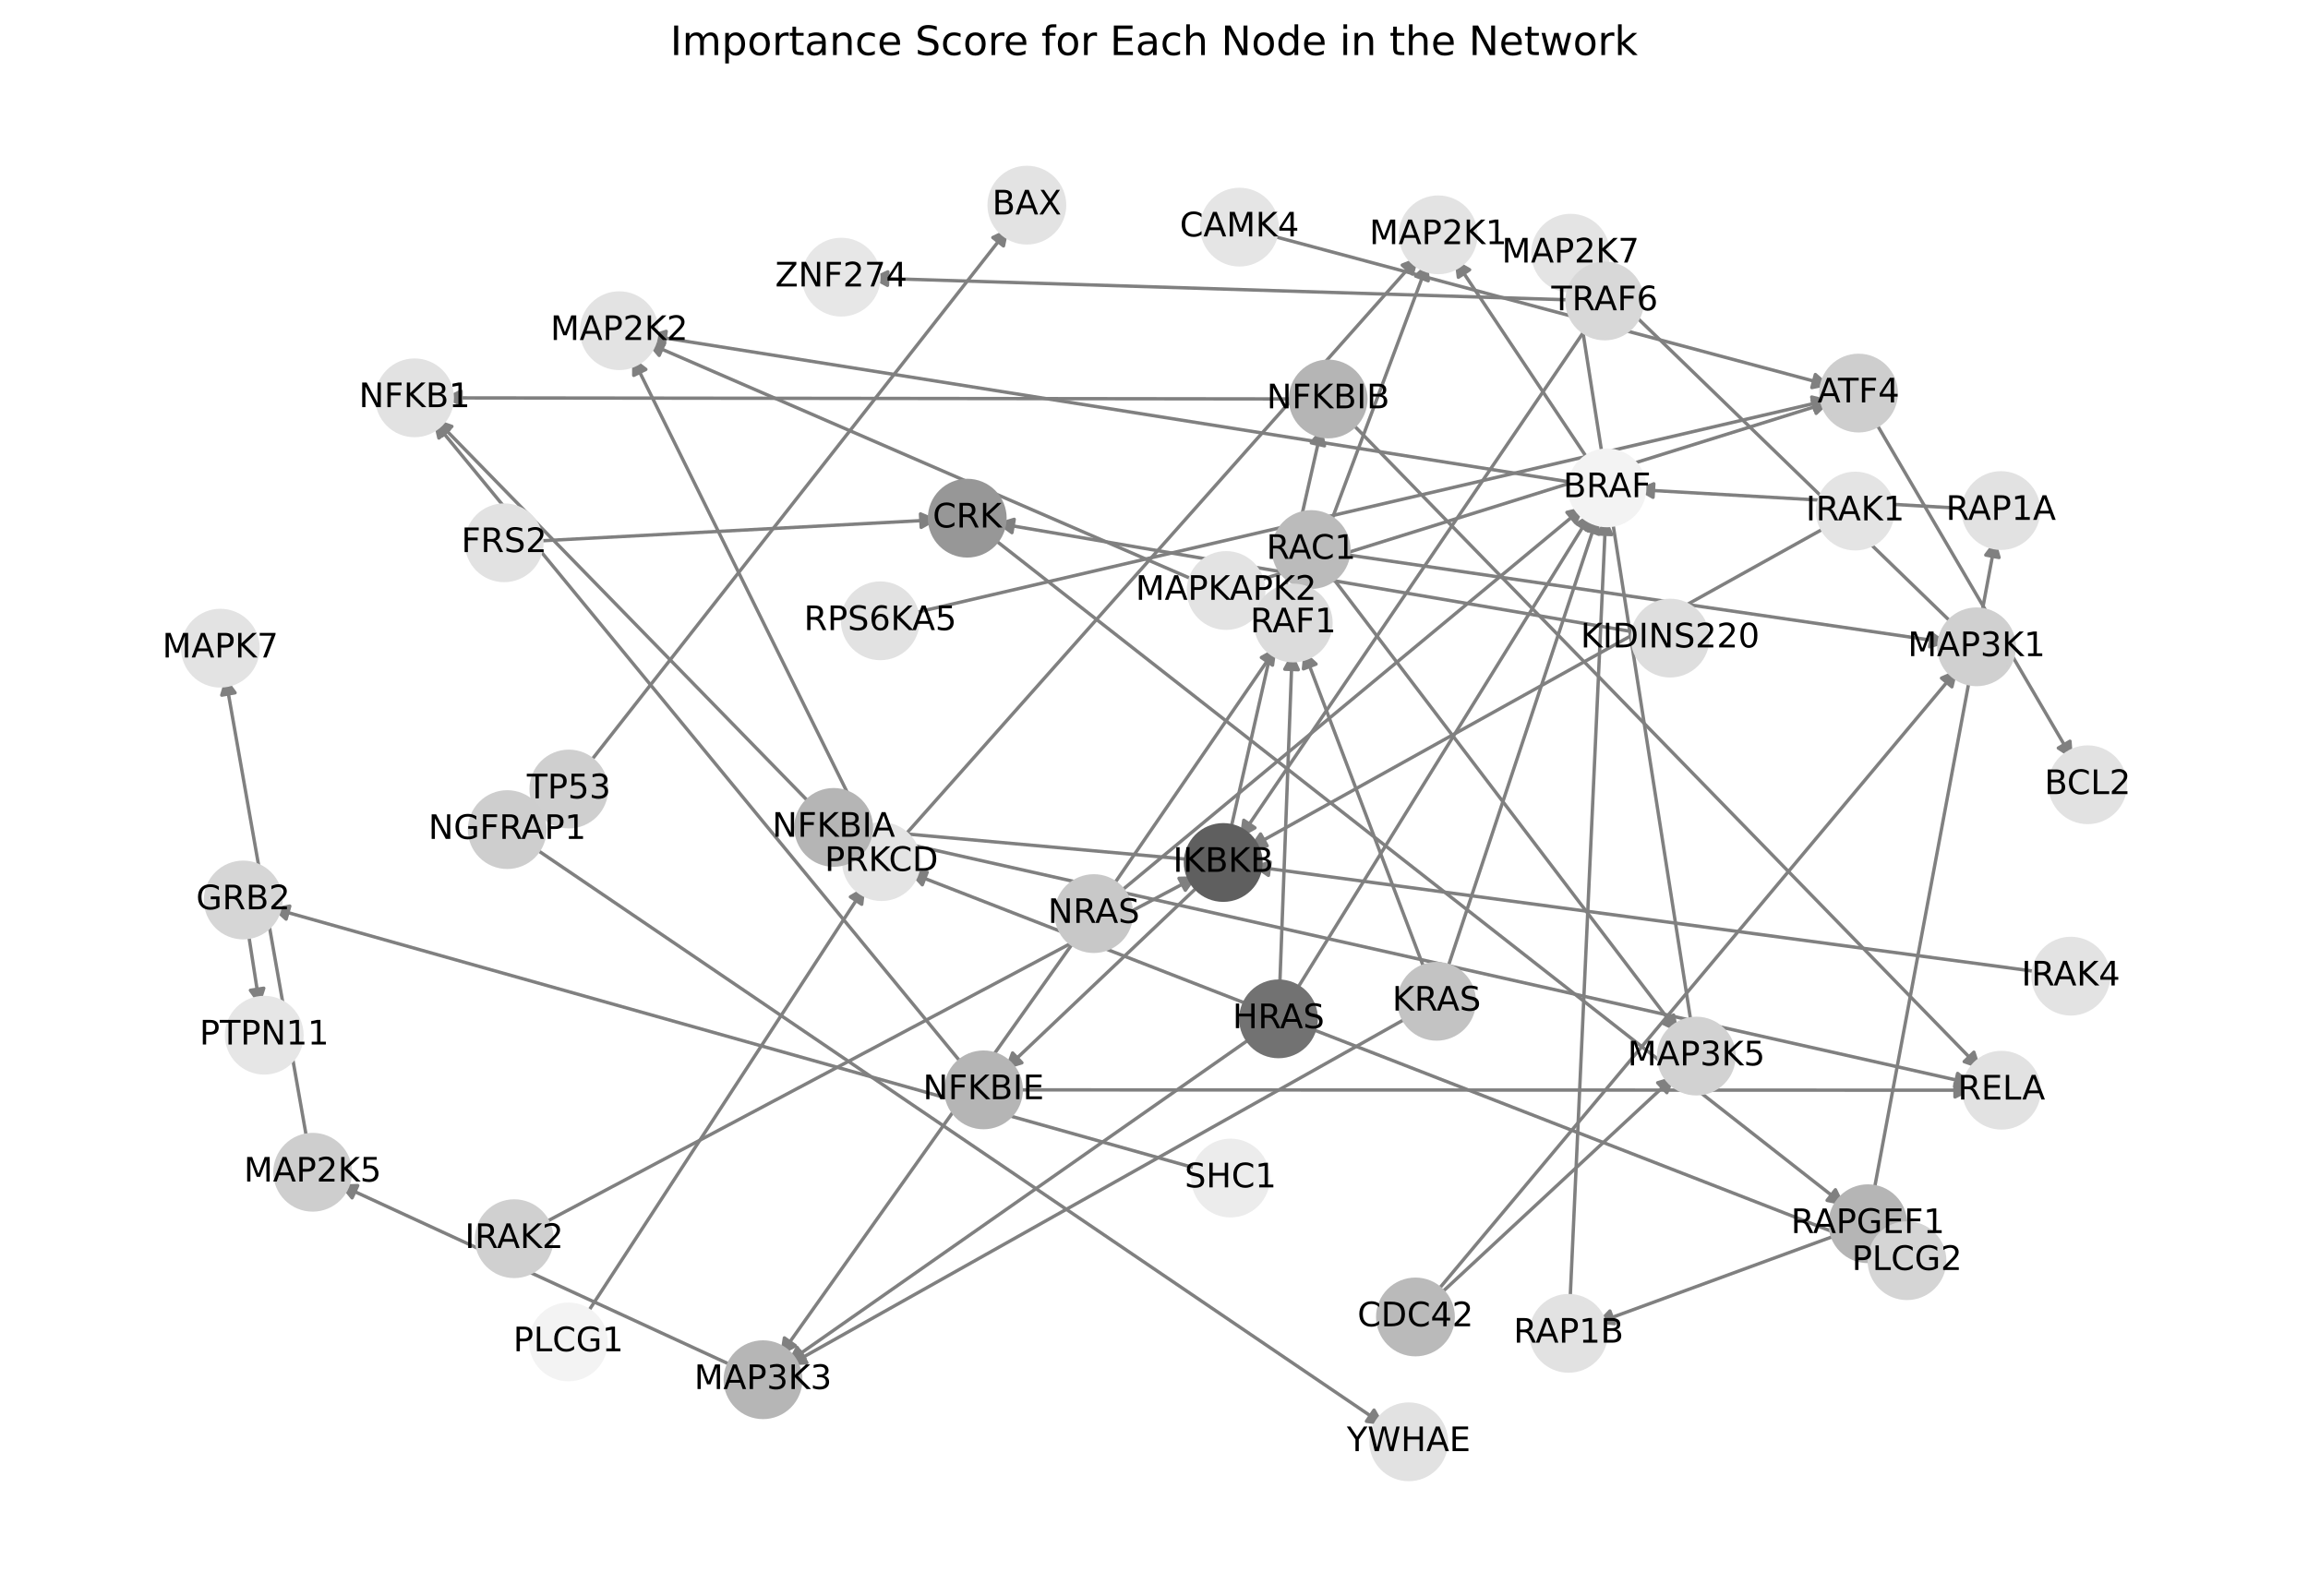 <?xml version="1.0" encoding="utf-8" standalone="no"?>
<!DOCTYPE svg PUBLIC "-//W3C//DTD SVG 1.1//EN"
  "http://www.w3.org/Graphics/SVG/1.1/DTD/svg11.dtd">
<!-- Created with matplotlib (https://matplotlib.org/) -->
<svg height="473.038pt" version="1.1" viewBox="0 0 684 473.038" width="684pt" xmlns="http://www.w3.org/2000/svg" xmlns:xlink="http://www.w3.org/1999/xlink">
 <defs>
  <style type="text/css">*{stroke-linecap:butt;stroke-linejoin:round;}</style>
 </defs>
 <g id="figure_1">
  <g id="patch_1">
   <path d="M 0 473.038 
L 684 473.038 
L 684 0 
L 0 0 
z
" style="fill:#ffffff;"/>
  </g>
  <g id="axes_1">
   <g id="patch_2">
    <path clip-path="url(#p918ea8c893)" d="M 73.408 275.315 
Q 75.193 286.794 76.807 297.167 
" style="fill:none;stroke:#808080;stroke-linecap:round;"/>
    <path clip-path="url(#p918ea8c893)" d="M 78.169 292.907 
L 76.807 297.167 
L 74.216 293.522 
L 78.169 292.907 
z
" style="fill:#808080;stroke:#808080;stroke-linecap:round;"/>
   </g>
   <g id="patch_3">
    <path clip-path="url(#p918ea8c893)" d="M 266.977 248.91 
Q 343.721 162.496 419.724 76.918 
" style="fill:none;stroke:#808080;stroke-linecap:round;"/>
    <path clip-path="url(#p918ea8c893)" d="M 415.572 78.581 
L 419.724 76.918 
L 418.563 81.237 
L 415.572 78.581 
z
" style="fill:#808080;stroke:#808080;stroke-linecap:round;"/>
   </g>
   <g id="patch_4">
    <path clip-path="url(#p918ea8c893)" d="M 257.39 247.625 
Q 222.368 176.705 187.842 106.787 
" style="fill:none;stroke:#808080;stroke-linecap:round;"/>
    <path clip-path="url(#p918ea8c893)" d="M 187.819 111.259 
L 187.842 106.787 
L 191.406 109.488 
L 187.819 111.259 
z
" style="fill:#808080;stroke:#808080;stroke-linecap:round;"/>
   </g>
   <g id="patch_5">
    <path clip-path="url(#p918ea8c893)" d="M 293.47 158.926 
Q 420.107 258.149 545.865 356.683 
" style="fill:none;stroke:#808080;stroke-linecap:round;"/>
    <path clip-path="url(#p918ea8c893)" d="M 543.949 352.642 
L 545.865 356.683 
L 541.482 355.79 
L 543.949 352.642 
z
" style="fill:#808080;stroke:#808080;stroke-linecap:round;"/>
   </g>
   <g id="patch_6">
    <path clip-path="url(#p918ea8c893)" d="M 555.149 354.201 
Q 573.281 257.025 591.207 160.947 
" style="fill:none;stroke:#808080;stroke-linecap:round;"/>
    <path clip-path="url(#p918ea8c893)" d="M 588.507 164.512 
L 591.207 160.947 
L 592.439 165.246 
L 588.507 164.512 
z
" style="fill:#808080;stroke:#808080;stroke-linecap:round;"/>
   </g>
   <g id="patch_7">
    <path clip-path="url(#p918ea8c893)" d="M 545.427 365.692 
Q 509.212 378.957 474.046 391.836 
" style="fill:none;stroke:#808080;stroke-linecap:round;"/>
    <path clip-path="url(#p918ea8c893)" d="M 478.49 392.339 
L 474.046 391.836 
L 477.114 388.583 
L 478.49 392.339 
z
" style="fill:#808080;stroke:#808080;stroke-linecap:round;"/>
   </g>
   <g id="patch_8">
    <path clip-path="url(#p918ea8c893)" d="M 471.454 137.402 
Q 451.239 107.106 431.645 77.74 
" style="fill:none;stroke:#808080;stroke-linecap:round;"/>
    <path clip-path="url(#p918ea8c893)" d="M 432.201 82.178 
L 431.645 77.74 
L 435.529 79.958 
L 432.201 82.178 
z
" style="fill:#808080;stroke:#808080;stroke-linecap:round;"/>
   </g>
   <g id="patch_9">
    <path clip-path="url(#p918ea8c893)" d="M 467.705 143.243 
Q 329.887 121.313 193.173 99.558 
" style="fill:none;stroke:#808080;stroke-linecap:round;"/>
    <path clip-path="url(#p918ea8c893)" d="M 196.809 102.162 
L 193.173 99.558 
L 197.437 98.211 
L 196.809 102.162 
z
" style="fill:#808080;stroke:#808080;stroke-linecap:round;"/>
   </g>
   <g id="patch_10">
    <path clip-path="url(#p918ea8c893)" d="M 555.16 123.981 
Q 584.741 174.554 613.758 224.161 
" style="fill:none;stroke:#808080;stroke-linecap:round;"/>
    <path clip-path="url(#p918ea8c893)" d="M 613.464 219.699 
L 613.758 224.161 
L 610.012 221.718 
L 613.464 219.699 
z
" style="fill:#808080;stroke:#808080;stroke-linecap:round;"/>
   </g>
   <g id="patch_11">
    <path clip-path="url(#p918ea8c893)" d="M 158.058 160.419 
Q 218.033 157.232 276.892 154.105 
" style="fill:none;stroke:#808080;stroke-linecap:round;"/>
    <path clip-path="url(#p918ea8c893)" d="M 272.792 152.32 
L 276.892 154.105 
L 273.004 156.314 
L 272.792 152.32 
z
" style="fill:#808080;stroke:#808080;stroke-linecap:round;"/>
   </g>
   <g id="patch_12">
    <path clip-path="url(#p918ea8c893)" d="M 486.418 187.679 
Q 390.805 171.361 296.294 155.231 
" style="fill:none;stroke:#808080;stroke-linecap:round;"/>
    <path clip-path="url(#p918ea8c893)" d="M 299.901 157.876 
L 296.294 155.231 
L 300.574 153.933 
L 299.901 157.876 
z
" style="fill:#808080;stroke:#808080;stroke-linecap:round;"/>
   </g>
   <g id="patch_13">
    <path clip-path="url(#p918ea8c893)" d="M 269.314 182.04 
Q 405.836 150.256 541.27 118.725 
" style="fill:none;stroke:#808080;stroke-linecap:round;"/>
    <path clip-path="url(#p918ea8c893)" d="M 536.921 117.684 
L 541.27 118.725 
L 537.828 121.58 
L 536.921 117.684 
z
" style="fill:#808080;stroke:#808080;stroke-linecap:round;"/>
   </g>
   <g id="patch_14">
    <path clip-path="url(#p918ea8c893)" d="M 173.925 227.053 
Q 236.45 147.338 298.285 68.501 
" style="fill:none;stroke:#808080;stroke-linecap:round;"/>
    <path clip-path="url(#p918ea8c893)" d="M 294.243 70.414 
L 298.285 68.501 
L 297.39 72.883 
L 294.243 70.414 
z
" style="fill:#808080;stroke:#808080;stroke-linecap:round;"/>
   </g>
   <g id="patch_15">
    <path clip-path="url(#p918ea8c893)" d="M 579.557 185.686 
Q 525.612 133.381 472.47 81.855 
" style="fill:none;stroke:#808080;stroke-linecap:round;"/>
    <path clip-path="url(#p918ea8c893)" d="M 473.95 86.076 
L 472.47 81.855 
L 476.734 83.204 
L 473.95 86.076 
z
" style="fill:#808080;stroke:#808080;stroke-linecap:round;"/>
   </g>
   <g id="patch_16">
    <path clip-path="url(#p918ea8c893)" d="M 501.383 304.463 
Q 484.088 194.036 466.966 84.714 
" style="fill:none;stroke:#808080;stroke-linecap:round;"/>
    <path clip-path="url(#p918ea8c893)" d="M 465.609 88.975 
L 466.966 84.714 
L 469.56 88.356 
L 465.609 88.975 
z
" style="fill:#808080;stroke:#808080;stroke-linecap:round;"/>
   </g>
   <g id="patch_17">
    <path clip-path="url(#p918ea8c893)" d="M 371.633 172.443 
Q 457.08 145.766 541.459 119.422 
" style="fill:none;stroke:#808080;stroke-linecap:round;"/>
    <path clip-path="url(#p918ea8c893)" d="M 537.045 118.705 
L 541.459 119.422 
L 538.237 122.523 
L 537.045 118.705 
z
" style="fill:#808080;stroke:#808080;stroke-linecap:round;"/>
   </g>
   <g id="patch_18">
    <path clip-path="url(#p918ea8c893)" d="M 91.159 338.925 
Q 78.983 269.787 67.001 201.75 
" style="fill:none;stroke:#808080;stroke-linecap:round;"/>
    <path clip-path="url(#p918ea8c893)" d="M 65.725 206.036 
L 67.001 201.75 
L 69.665 205.342 
L 65.725 206.036 
z
" style="fill:#808080;stroke:#808080;stroke-linecap:round;"/>
   </g>
   <g id="patch_19">
    <path clip-path="url(#p918ea8c893)" d="M 218.26 405.324 
Q 159.395 378.202 101.546 351.547 
" style="fill:none;stroke:#808080;stroke-linecap:round;"/>
    <path clip-path="url(#p918ea8c893)" d="M 104.342 355.037 
L 101.546 351.547 
L 106.016 351.404 
L 104.342 355.037 
z
" style="fill:#808080;stroke:#808080;stroke-linecap:round;"/>
   </g>
   <g id="patch_20">
    <path clip-path="url(#p918ea8c893)" d="M 425.041 383.708 
Q 502.628 291.032 579.498 199.214 
" style="fill:none;stroke:#808080;stroke-linecap:round;"/>
    <path clip-path="url(#p918ea8c893)" d="M 575.396 200.997 
L 579.498 199.214 
L 578.464 203.565 
L 575.396 200.997 
z
" style="fill:#808080;stroke:#808080;stroke-linecap:round;"/>
   </g>
   <g id="patch_21">
    <path clip-path="url(#p918ea8c893)" d="M 425.825 384.456 
Q 461.102 351.685 495.561 319.675 
" style="fill:none;stroke:#808080;stroke-linecap:round;"/>
    <path clip-path="url(#p918ea8c893)" d="M 491.269 320.932 
L 495.561 319.675 
L 493.991 323.862 
L 491.269 320.932 
z
" style="fill:#808080;stroke:#808080;stroke-linecap:round;"/>
   </g>
   <g id="patch_22">
    <path clip-path="url(#p918ea8c893)" d="M 397.149 164.138 
Q 487.178 177.3 576.101 190.301 
" style="fill:none;stroke:#808080;stroke-linecap:round;"/>
    <path clip-path="url(#p918ea8c893)" d="M 572.432 187.743 
L 576.101 190.301 
L 571.854 191.701 
L 572.432 187.743 
z
" style="fill:#808080;stroke:#808080;stroke-linecap:round;"/>
   </g>
   <g id="patch_23">
    <path clip-path="url(#p918ea8c893)" d="M 393.823 169.778 
Q 445.652 237.952 496.804 305.235 
" style="fill:none;stroke:#808080;stroke-linecap:round;"/>
    <path clip-path="url(#p918ea8c893)" d="M 495.975 300.841 
L 496.804 305.235 
L 492.791 303.261 
L 495.975 300.841 
z
" style="fill:#808080;stroke:#808080;stroke-linecap:round;"/>
   </g>
   <g id="patch_24">
    <path clip-path="url(#p918ea8c893)" d="M 466.914 88.936 
Q 362.437 85.677 259.078 82.454 
" style="fill:none;stroke:#808080;stroke-linecap:round;"/>
    <path clip-path="url(#p918ea8c893)" d="M 263.014 84.578 
L 259.078 82.454 
L 263.139 80.579 
L 263.014 84.578 
z
" style="fill:#808080;stroke:#808080;stroke-linecap:round;"/>
   </g>
   <g id="patch_25">
    <path clip-path="url(#p918ea8c893)" d="M 470.703 96.37 
Q 419.043 172.424 368.012 247.554 
" style="fill:none;stroke:#808080;stroke-linecap:round;"/>
    <path clip-path="url(#p918ea8c893)" d="M 371.914 245.369 
L 368.012 247.554 
L 368.605 243.122 
L 371.914 245.369 
z
" style="fill:#808080;stroke:#808080;stroke-linecap:round;"/>
   </g>
   <g id="patch_26">
    <path clip-path="url(#p918ea8c893)" d="M 157.489 250.76 
Q 283.905 336.624 409.396 421.859 
" style="fill:none;stroke:#808080;stroke-linecap:round;"/>
    <path clip-path="url(#p918ea8c893)" d="M 407.21 417.957 
L 409.396 421.859 
L 404.963 421.266 
L 407.21 417.957 
z
" style="fill:#808080;stroke:#808080;stroke-linecap:round;"/>
   </g>
   <g id="patch_27">
    <path clip-path="url(#p918ea8c893)" d="M 364.431 247.193 
Q 378.067 186.949 391.456 127.796 
" style="fill:none;stroke:#808080;stroke-linecap:round;"/>
    <path clip-path="url(#p918ea8c893)" d="M 388.622 131.256 
L 391.456 127.796 
L 392.524 132.139 
L 388.622 131.256 
z
" style="fill:#808080;stroke:#808080;stroke-linecap:round;"/>
   </g>
   <g id="patch_28">
    <path clip-path="url(#p918ea8c893)" d="M 353.897 254.865 
Q 304.788 250.444 256.794 246.123 
" style="fill:none;stroke:#808080;stroke-linecap:round;"/>
    <path clip-path="url(#p918ea8c893)" d="M 260.598 248.473 
L 256.794 246.123 
L 260.957 244.489 
L 260.598 248.473 
z
" style="fill:#808080;stroke:#808080;stroke-linecap:round;"/>
   </g>
   <g id="patch_29">
    <path clip-path="url(#p918ea8c893)" d="M 356.238 261.6 
Q 326.998 289.337 298.57 316.306 
" style="fill:none;stroke:#808080;stroke-linecap:round;"/>
    <path clip-path="url(#p918ea8c893)" d="M 302.848 315.004 
L 298.57 316.306 
L 300.095 312.102 
L 302.848 315.004 
z
" style="fill:#808080;stroke:#808080;stroke-linecap:round;"/>
   </g>
   <g id="patch_30">
    <path clip-path="url(#p918ea8c893)" d="M 173.177 390.493 
Q 214.837 326.567 255.887 263.577 
" style="fill:none;stroke:#808080;stroke-linecap:round;"/>
    <path clip-path="url(#p918ea8c893)" d="M 252.028 265.836 
L 255.887 263.577 
L 255.379 268.02 
L 252.028 265.836 
z
" style="fill:#808080;stroke:#808080;stroke-linecap:round;"/>
   </g>
   <g id="patch_31">
    <path clip-path="url(#p918ea8c893)" d="M 557.082 370.522 
Q 413.187 314.525 270.333 258.933 
" style="fill:none;stroke:#808080;stroke-linecap:round;"/>
    <path clip-path="url(#p918ea8c893)" d="M 273.336 262.247 
L 270.333 258.933 
L 274.786 258.52 
L 273.336 262.247 
z
" style="fill:#808080;stroke:#808080;stroke-linecap:round;"/>
   </g>
   <g id="patch_32">
    <path clip-path="url(#p918ea8c893)" d="M 356.351 346.825 
Q 218.38 307.966 81.486 269.41 
" style="fill:none;stroke:#808080;stroke-linecap:round;"/>
    <path clip-path="url(#p918ea8c893)" d="M 84.794 272.419 
L 81.486 269.41 
L 85.878 268.569 
L 84.794 272.419 
z
" style="fill:#808080;stroke:#808080;stroke-linecap:round;"/>
   </g>
   <g id="patch_33">
    <path clip-path="url(#p918ea8c893)" d="M 371.812 306.953 
Q 302.516 355.467 234.135 403.341 
" style="fill:none;stroke:#808080;stroke-linecap:round;"/>
    <path clip-path="url(#p918ea8c893)" d="M 238.559 402.685 
L 234.135 403.341 
L 236.265 399.408 
L 238.559 402.685 
z
" style="fill:#808080;stroke:#808080;stroke-linecap:round;"/>
   </g>
   <g id="patch_34">
    <path clip-path="url(#p918ea8c893)" d="M 379.228 293.332 
Q 381.089 243.321 382.908 194.427 
" style="fill:none;stroke:#808080;stroke-linecap:round;"/>
    <path clip-path="url(#p918ea8c893)" d="M 380.76 198.35 
L 382.908 194.427 
L 384.757 198.499 
L 380.76 198.35 
z
" style="fill:#808080;stroke:#808080;stroke-linecap:round;"/>
   </g>
   <g id="patch_35">
    <path clip-path="url(#p918ea8c893)" d="M 383.462 294.621 
Q 427.583 223.295 471.116 152.919 
" style="fill:none;stroke:#808080;stroke-linecap:round;"/>
    <path clip-path="url(#p918ea8c893)" d="M 467.311 155.269 
L 471.116 152.919 
L 470.713 157.373 
L 467.311 155.269 
z
" style="fill:#808080;stroke:#808080;stroke-linecap:round;"/>
   </g>
   <g id="patch_36">
    <path clip-path="url(#p918ea8c893)" d="M 418.2 301.027 
Q 325.939 352.866 234.653 404.157 
" style="fill:none;stroke:#808080;stroke-linecap:round;"/>
    <path clip-path="url(#p918ea8c893)" d="M 239.12 403.941 
L 234.653 404.157 
L 237.16 400.454 
L 239.12 403.941 
z
" style="fill:#808080;stroke:#808080;stroke-linecap:round;"/>
   </g>
   <g id="patch_37">
    <path clip-path="url(#p918ea8c893)" d="M 422.682 288.684 
Q 404.511 240.72 386.735 193.801 
" style="fill:none;stroke:#808080;stroke-linecap:round;"/>
    <path clip-path="url(#p918ea8c893)" d="M 386.282 198.25 
L 386.735 193.801 
L 390.023 196.833 
L 386.282 198.25 
z
" style="fill:#808080;stroke:#808080;stroke-linecap:round;"/>
   </g>
   <g id="patch_38">
    <path clip-path="url(#p918ea8c893)" d="M 428.478 288.568 
Q 451.005 220.697 473.179 153.886 
" style="fill:none;stroke:#808080;stroke-linecap:round;"/>
    <path clip-path="url(#p918ea8c893)" d="M 470.021 157.052 
L 473.179 153.886 
L 473.817 158.312 
L 470.021 157.052 
z
" style="fill:#808080;stroke:#808080;stroke-linecap:round;"/>
   </g>
   <g id="patch_39">
    <path clip-path="url(#p918ea8c893)" d="M 319.142 277.857 
Q 275.139 339.872 231.783 400.975 
" style="fill:none;stroke:#808080;stroke-linecap:round;"/>
    <path clip-path="url(#p918ea8c893)" d="M 235.728 398.87 
L 231.783 400.975 
L 232.466 396.556 
L 235.728 398.87 
z
" style="fill:#808080;stroke:#808080;stroke-linecap:round;"/>
   </g>
   <g id="patch_40">
    <path clip-path="url(#p918ea8c893)" d="M 329.056 263.65 
Q 353.714 227.723 377.739 192.717 
" style="fill:none;stroke:#808080;stroke-linecap:round;"/>
    <path clip-path="url(#p918ea8c893)" d="M 373.827 194.883 
L 377.739 192.717 
L 377.125 197.147 
L 373.827 194.883 
z
" style="fill:#808080;stroke:#808080;stroke-linecap:round;"/>
   </g>
   <g id="patch_41">
    <path clip-path="url(#p918ea8c893)" d="M 330.818 265.264 
Q 400.206 207.699 468.735 150.847 
" style="fill:none;stroke:#808080;stroke-linecap:round;"/>
    <path clip-path="url(#p918ea8c893)" d="M 464.379 151.862 
L 468.735 150.847 
L 466.933 154.941 
L 464.379 151.862 
z
" style="fill:#808080;stroke:#808080;stroke-linecap:round;"/>
   </g>
   <g id="patch_42">
    <path clip-path="url(#p918ea8c893)" d="M 386.3 176.543 
Q 404.744 127.133 422.797 78.77 
" style="fill:none;stroke:#808080;stroke-linecap:round;"/>
    <path clip-path="url(#p918ea8c893)" d="M 419.524 81.818 
L 422.797 78.77 
L 423.272 83.217 
L 419.524 81.818 
z
" style="fill:#808080;stroke:#808080;stroke-linecap:round;"/>
   </g>
   <g id="patch_43">
    <path clip-path="url(#p918ea8c893)" d="M 375.325 181.211 
Q 283.392 141.339 192.485 101.912 
" style="fill:none;stroke:#808080;stroke-linecap:round;"/>
    <path clip-path="url(#p918ea8c893)" d="M 195.359 105.338 
L 192.485 101.912 
L 196.95 101.669 
L 195.359 105.338 
z
" style="fill:#808080;stroke:#808080;stroke-linecap:round;"/>
   </g>
   <g id="patch_44">
    <path clip-path="url(#p918ea8c893)" d="M 584.354 150.834 
Q 534.63 147.968 486.022 145.167 
" style="fill:none;stroke:#808080;stroke-linecap:round;"/>
    <path clip-path="url(#p918ea8c893)" d="M 489.9 147.394 
L 486.022 145.167 
L 490.13 143.401 
L 489.9 147.394 
z
" style="fill:#808080;stroke:#808080;stroke-linecap:round;"/>
   </g>
   <g id="patch_45">
    <path clip-path="url(#p918ea8c893)" d="M 465.259 386.546 
Q 470.563 269.9 475.816 154.371 
" style="fill:none;stroke:#808080;stroke-linecap:round;"/>
    <path clip-path="url(#p918ea8c893)" d="M 473.636 158.276 
L 475.816 154.371 
L 477.632 158.458 
L 473.636 158.276 
z
" style="fill:#808080;stroke:#808080;stroke-linecap:round;"/>
   </g>
   <g id="patch_46">
    <path clip-path="url(#p918ea8c893)" d="M 384.952 118.247 
Q 258.237 118.088 132.641 117.931 
" style="fill:none;stroke:#808080;stroke-linecap:round;"/>
    <path clip-path="url(#p918ea8c893)" d="M 136.638 119.936 
L 132.641 117.931 
L 136.643 115.936 
L 136.638 119.936 
z
" style="fill:#808080;stroke:#808080;stroke-linecap:round;"/>
   </g>
   <g id="patch_47">
    <path clip-path="url(#p918ea8c893)" d="M 399.659 124.463 
Q 493.387 220.698 586.335 316.132 
" style="fill:none;stroke:#808080;stroke-linecap:round;"/>
    <path clip-path="url(#p918ea8c893)" d="M 584.977 311.871 
L 586.335 316.132 
L 582.111 314.661 
L 584.977 311.871 
z
" style="fill:#808080;stroke:#808080;stroke-linecap:round;"/>
   </g>
   <g id="patch_48">
    <path clip-path="url(#p918ea8c893)" d="M 241.009 239.046 
Q 184.961 181.583 129.693 124.92 
" style="fill:none;stroke:#808080;stroke-linecap:round;"/>
    <path clip-path="url(#p918ea8c893)" d="M 131.055 129.18 
L 129.693 124.92 
L 133.918 126.387 
L 131.055 129.18 
z
" style="fill:#808080;stroke:#808080;stroke-linecap:round;"/>
   </g>
   <g id="patch_49">
    <path clip-path="url(#p918ea8c893)" d="M 255.503 247.147 
Q 420.107 284.192 583.621 320.991 
" style="fill:none;stroke:#808080;stroke-linecap:round;"/>
    <path clip-path="url(#p918ea8c893)" d="M 580.158 318.162 
L 583.621 320.991 
L 579.279 322.064 
L 580.158 318.162 
z
" style="fill:#808080;stroke:#808080;stroke-linecap:round;"/>
   </g>
   <g id="patch_50">
    <path clip-path="url(#p918ea8c893)" d="M 285.978 316.347 
Q 207.17 220.477 129.073 125.471 
" style="fill:none;stroke:#808080;stroke-linecap:round;"/>
    <path clip-path="url(#p918ea8c893)" d="M 130.068 129.831 
L 129.073 125.471 
L 133.158 127.291 
L 130.068 129.831 
z
" style="fill:#808080;stroke:#808080;stroke-linecap:round;"/>
   </g>
   <g id="patch_51">
    <path clip-path="url(#p918ea8c893)" d="M 300.135 323.039 
Q 442.316 323.087 583.38 323.135 
" style="fill:none;stroke:#808080;stroke-linecap:round;"/>
    <path clip-path="url(#p918ea8c893)" d="M 579.381 321.133 
L 583.38 323.135 
L 579.379 325.133 
L 579.381 321.133 
z
" style="fill:#808080;stroke:#808080;stroke-linecap:round;"/>
   </g>
   <g id="patch_52">
    <path clip-path="url(#p918ea8c893)" d="M 375.696 69.567 
Q 459.061 91.916 541.345 113.977 
" style="fill:none;stroke:#808080;stroke-linecap:round;"/>
    <path clip-path="url(#p918ea8c893)" d="M 537.999 111.009 
L 541.345 113.977 
L 536.964 114.873 
L 537.999 111.009 
z
" style="fill:#808080;stroke:#808080;stroke-linecap:round;"/>
   </g>
   <g id="patch_53">
    <path clip-path="url(#p918ea8c893)" d="M 542.239 155.688 
Q 456.162 203.561 371.062 250.89 
" style="fill:none;stroke:#808080;stroke-linecap:round;"/>
    <path clip-path="url(#p918ea8c893)" d="M 375.53 250.694 
L 371.062 250.89 
L 373.586 247.198 
L 375.53 250.694 
z
" style="fill:#808080;stroke:#808080;stroke-linecap:round;"/>
   </g>
   <g id="patch_54">
    <path clip-path="url(#p918ea8c893)" d="M 160.04 363.09 
Q 257.453 311.396 353.879 260.227 
" style="fill:none;stroke:#808080;stroke-linecap:round;"/>
    <path clip-path="url(#p918ea8c893)" d="M 349.408 260.335 
L 353.879 260.227 
L 351.283 263.868 
L 349.408 260.335 
z
" style="fill:#808080;stroke:#808080;stroke-linecap:round;"/>
   </g>
   <g id="patch_55">
    <path clip-path="url(#p918ea8c893)" d="M 605.12 288.183 
Q 488.112 272.488 372.212 256.941 
" style="fill:none;stroke:#808080;stroke-linecap:round;"/>
    <path clip-path="url(#p918ea8c893)" d="M 375.91 259.455 
L 372.212 256.941 
L 376.442 255.491 
L 375.91 259.455 
z
" style="fill:#808080;stroke:#808080;stroke-linecap:round;"/>
   </g>
   <g id="PathCollection_1">
    <defs>
     <path d="M 0 11.18 
C 2.965 11.18 5.809 10.002 7.906 7.906 
C 10.002 5.809 11.18 2.965 11.18 -0 
C 11.18 -2.965 10.002 -5.809 7.906 -7.906 
C 5.809 -10.002 2.965 -11.18 0 -11.18 
C -2.965 -11.18 -5.809 -10.002 -7.906 -7.906 
C -10.002 -5.809 -11.18 -2.965 -11.18 0 
C -11.18 2.965 -10.002 5.809 -7.906 7.906 
C -5.809 10.002 -2.965 11.18 0 11.18 
z
" id="C0_0_0028c8db0a"/>
    </defs>
    <g clip-path="url(#p918ea8c893)">
     <use style="fill:#d6d6d6;stroke:#d6d6d6;" x="72.077" xlink:href="#C0_0_0028c8db0a" y="266.76"/>
    </g>
    <g clip-path="url(#p918ea8c893)">
     <use style="fill:#e4e4e4;stroke:#e4e4e4;" x="261.224" xlink:href="#C0_0_0028c8db0a" y="255.388"/>
    </g>
    <g clip-path="url(#p918ea8c893)">
     <use style="fill:#979797;stroke:#979797;" x="286.654" xlink:href="#C0_0_0028c8db0a" y="153.586"/>
    </g>
    <g clip-path="url(#p918ea8c893)">
     <use style="fill:#b5b5b5;stroke:#b5b5b5;" x="553.561" xlink:href="#C0_0_0028c8db0a" y="362.713"/>
    </g>
    <g clip-path="url(#p918ea8c893)">
     <use style="fill:#e6e6e6;stroke:#e6e6e6;" x="78.311" xlink:href="#C0_0_0028c8db0a" y="306.832"/>
    </g>
    <g clip-path="url(#p918ea8c893)">
     <use style="fill:#f3f3f3;stroke:#f3f3f3;" x="476.26" xlink:href="#C0_0_0028c8db0a" y="144.605"/>
    </g>
    <g clip-path="url(#p918ea8c893)">
     <use style="fill:#cecece;stroke:#cecece;" x="550.79" xlink:href="#C0_0_0028c8db0a" y="116.509"/>
    </g>
    <g clip-path="url(#p918ea8c893)">
     <use style="fill:#e2e2e2;stroke:#e2e2e2;" x="149.409" xlink:href="#C0_0_0028c8db0a" y="160.879"/>
    </g>
    <g clip-path="url(#p918ea8c893)">
     <use style="fill:#dedede;stroke:#dedede;" x="494.952" xlink:href="#C0_0_0028c8db0a" y="189.136"/>
    </g>
    <g clip-path="url(#p918ea8c893)">
     <use style="fill:#e2e2e2;stroke:#e2e2e2;" x="260.878" xlink:href="#C0_0_0028c8db0a" y="184.004"/>
    </g>
    <g clip-path="url(#p918ea8c893)">
     <use style="fill:#cfcfcf;stroke:#cfcfcf;" x="168.579" xlink:href="#C0_0_0028c8db0a" y="233.869"/>
    </g>
    <g clip-path="url(#p918ea8c893)">
     <use style="fill:#d0d0d0;stroke:#d0d0d0;" x="585.775" xlink:href="#C0_0_0028c8db0a" y="191.715"/>
    </g>
    <g clip-path="url(#p918ea8c893)">
     <use style="fill:#d2d2d2;stroke:#d2d2d2;" x="502.723" xlink:href="#C0_0_0028c8db0a" y="313.021"/>
    </g>
    <g clip-path="url(#p918ea8c893)">
     <use style="fill:#e3e3e3;stroke:#e3e3e3;" x="363.365" xlink:href="#C0_0_0028c8db0a" y="175.024"/>
    </g>
    <g clip-path="url(#p918ea8c893)">
     <use style="fill:#cecece;stroke:#cecece;" x="92.661" xlink:href="#C0_0_0028c8db0a" y="347.453"/>
    </g>
    <g clip-path="url(#p918ea8c893)">
     <use style="fill:#e3e3e3;stroke:#e3e3e3;" x="65.306" xlink:href="#C0_0_0028c8db0a" y="192.123"/>
    </g>
    <g clip-path="url(#p918ea8c893)">
     <use style="fill:#b6b6b6;stroke:#b6b6b6;" x="226.125" xlink:href="#C0_0_0028c8db0a" y="408.948"/>
    </g>
    <g clip-path="url(#p918ea8c893)">
     <use style="fill:#e4e4e4;stroke:#e4e4e4;" x="465.452" xlink:href="#C0_0_0028c8db0a" y="75.05"/>
    </g>
    <g clip-path="url(#p918ea8c893)">
     <use style="fill:#bababa;stroke:#bababa;" x="419.482" xlink:href="#C0_0_0028c8db0a" y="390.348"/>
    </g>
    <g clip-path="url(#p918ea8c893)">
     <use style="fill:#bbbbbb;stroke:#bbbbbb;" x="388.583" xlink:href="#C0_0_0028c8db0a" y="162.885"/>
    </g>
    <g clip-path="url(#p918ea8c893)">
     <use style="fill:#d8d8d8;stroke:#d8d8d8;" x="475.569" xlink:href="#C0_0_0028c8db0a" y="89.205"/>
    </g>
    <g clip-path="url(#p918ea8c893)">
     <use style="fill:#e7e7e7;stroke:#e7e7e7;" x="249.304" xlink:href="#C0_0_0028c8db0a" y="82.149"/>
    </g>
    <g clip-path="url(#p918ea8c893)">
     <use style="fill:#cecece;stroke:#cecece;" x="150.326" xlink:href="#C0_0_0028c8db0a" y="245.896"/>
    </g>
    <g clip-path="url(#p918ea8c893)">
     <use style="fill:#e2e2e2;stroke:#e2e2e2;" x="417.481" xlink:href="#C0_0_0028c8db0a" y="427.351"/>
    </g>
    <g clip-path="url(#p918ea8c893)">
     <use style="fill:#5f5f5f;stroke:#5f5f5f;" x="362.519" xlink:href="#C0_0_0028c8db0a" y="255.641"/>
    </g>
    <g clip-path="url(#p918ea8c893)">
     <use style="fill:#e2e2e2;stroke:#e2e2e2;" x="618.694" xlink:href="#C0_0_0028c8db0a" y="232.601"/>
    </g>
    <g clip-path="url(#p918ea8c893)">
     <use style="fill:#e3e3e3;stroke:#e3e3e3;" x="304.321" xlink:href="#C0_0_0028c8db0a" y="60.805"/>
    </g>
    <g clip-path="url(#p918ea8c893)">
     <use style="fill:#f3f3f3;stroke:#f3f3f3;" x="168.448" xlink:href="#C0_0_0028c8db0a" y="397.75"/>
    </g>
    <g clip-path="url(#p918ea8c893)">
     <use style="fill:#d5d5d5;stroke:#d5d5d5;" x="565.157" xlink:href="#C0_0_0028c8db0a" y="373.664"/>
    </g>
    <g clip-path="url(#p918ea8c893)">
     <use style="fill:#ececec;stroke:#ececec;" x="364.687" xlink:href="#C0_0_0028c8db0a" y="349.173"/>
    </g>
    <g clip-path="url(#p918ea8c893)">
     <use style="fill:#727272;stroke:#727272;" x="378.906" xlink:href="#C0_0_0028c8db0a" y="301.986"/>
    </g>
    <g clip-path="url(#p918ea8c893)">
     <use style="fill:#c3c3c3;stroke:#c3c3c3;" x="425.751" xlink:href="#C0_0_0028c8db0a" y="296.784"/>
    </g>
    <g clip-path="url(#p918ea8c893)">
     <use style="fill:#c8c8c8;stroke:#c8c8c8;" x="324.154" xlink:href="#C0_0_0028c8db0a" y="270.792"/>
    </g>
    <g clip-path="url(#p918ea8c893)">
     <use style="fill:#e3e3e3;stroke:#e3e3e3;" x="426.218" xlink:href="#C0_0_0028c8db0a" y="69.606"/>
    </g>
    <g clip-path="url(#p918ea8c893)">
     <use style="fill:#e3e3e3;stroke:#e3e3e3;" x="183.513" xlink:href="#C0_0_0028c8db0a" y="98.021"/>
    </g>
    <g clip-path="url(#p918ea8c893)">
     <use style="fill:#dcdcdc;stroke:#dcdcdc;" x="383.271" xlink:href="#C0_0_0028c8db0a" y="184.657"/>
    </g>
    <g clip-path="url(#p918ea8c893)">
     <use style="fill:#e2e2e2;stroke:#e2e2e2;" x="593.001" xlink:href="#C0_0_0028c8db0a" y="151.332"/>
    </g>
    <g clip-path="url(#p918ea8c893)">
     <use style="fill:#e2e2e2;stroke:#e2e2e2;" x="464.866" xlink:href="#C0_0_0028c8db0a" y="395.199"/>
    </g>
    <g clip-path="url(#p918ea8c893)">
     <use style="fill:#b5b5b5;stroke:#b5b5b5;" x="393.615" xlink:href="#C0_0_0028c8db0a" y="118.257"/>
    </g>
    <g clip-path="url(#p918ea8c893)">
     <use style="fill:#b5b5b5;stroke:#b5b5b5;" x="247.056" xlink:href="#C0_0_0028c8db0a" y="245.246"/>
    </g>
    <g clip-path="url(#p918ea8c893)">
     <use style="fill:#b5b5b5;stroke:#b5b5b5;" x="291.476" xlink:href="#C0_0_0028c8db0a" y="323.036"/>
    </g>
    <g clip-path="url(#p918ea8c893)">
     <use style="fill:#e2e2e2;stroke:#e2e2e2;" x="122.865" xlink:href="#C0_0_0028c8db0a" y="117.919"/>
    </g>
    <g clip-path="url(#p918ea8c893)">
     <use style="fill:#e2e2e2;stroke:#e2e2e2;" x="593.159" xlink:href="#C0_0_0028c8db0a" y="323.138"/>
    </g>
    <g clip-path="url(#p918ea8c893)">
     <use style="fill:#e5e5e5;stroke:#e5e5e5;" x="367.329" xlink:href="#C0_0_0028c8db0a" y="67.323"/>
    </g>
    <g clip-path="url(#p918ea8c893)">
     <use style="fill:#e4e4e4;stroke:#e4e4e4;" x="549.809" xlink:href="#C0_0_0028c8db0a" y="151.477"/>
    </g>
    <g clip-path="url(#p918ea8c893)">
     <use style="fill:#d0d0d0;stroke:#d0d0d0;" x="152.393" xlink:href="#C0_0_0028c8db0a" y="367.148"/>
    </g>
    <g clip-path="url(#p918ea8c893)">
     <use style="fill:#e3e3e3;stroke:#e3e3e3;" x="613.701" xlink:href="#C0_0_0028c8db0a" y="289.334"/>
    </g>
   </g>
   <g id="text_1">
    <g clip-path="url(#p918ea8c893)">
     <!-- GRB2 -->
     <g transform="translate(58.117 269.519)scale(0.1 -0.1)">
      <defs>
       <path d="M 59.516 10.406 
L 59.516 29.984 
L 43.406 29.984 
L 43.406 38.094 
L 69.281 38.094 
L 69.281 6.781 
Q 63.578 2.734 56.688 0.656 
Q 49.812 -1.422 42 -1.422 
Q 24.906 -1.422 15.25 8.562 
Q 5.609 18.562 5.609 36.375 
Q 5.609 54.25 15.25 64.234 
Q 24.906 74.219 42 74.219 
Q 49.125 74.219 55.547 72.453 
Q 61.969 70.703 67.391 67.281 
L 67.391 56.781 
Q 61.922 61.422 55.766 63.766 
Q 49.609 66.109 42.828 66.109 
Q 29.438 66.109 22.719 58.641 
Q 16.016 51.172 16.016 36.375 
Q 16.016 21.625 22.719 14.156 
Q 29.438 6.688 42.828 6.688 
Q 48.047 6.688 52.141 7.594 
Q 56.25 8.5 59.516 10.406 
z
" id="DejaVuSans-71"/>
       <path d="M 44.391 34.188 
Q 47.562 33.109 50.562 29.594 
Q 53.562 26.078 56.594 19.922 
L 66.609 0 
L 56 0 
L 46.688 18.703 
Q 43.062 26.031 39.672 28.422 
Q 36.281 30.812 30.422 30.812 
L 19.672 30.812 
L 19.672 0 
L 9.812 0 
L 9.812 72.906 
L 32.078 72.906 
Q 44.578 72.906 50.734 67.672 
Q 56.891 62.453 56.891 51.906 
Q 56.891 45.016 53.688 40.469 
Q 50.484 35.938 44.391 34.188 
z
M 19.672 64.797 
L 19.672 38.922 
L 32.078 38.922 
Q 39.203 38.922 42.844 42.219 
Q 46.484 45.516 46.484 51.906 
Q 46.484 58.297 42.844 61.547 
Q 39.203 64.797 32.078 64.797 
z
" id="DejaVuSans-82"/>
       <path d="M 19.672 34.812 
L 19.672 8.109 
L 35.5 8.109 
Q 43.453 8.109 47.281 11.406 
Q 51.125 14.703 51.125 21.484 
Q 51.125 28.328 47.281 31.562 
Q 43.453 34.812 35.5 34.812 
z
M 19.672 64.797 
L 19.672 42.828 
L 34.281 42.828 
Q 41.5 42.828 45.031 45.531 
Q 48.578 48.25 48.578 53.812 
Q 48.578 59.328 45.031 62.062 
Q 41.5 64.797 34.281 64.797 
z
M 9.812 72.906 
L 35.016 72.906 
Q 46.297 72.906 52.391 68.219 
Q 58.5 63.531 58.5 54.891 
Q 58.5 48.188 55.375 44.234 
Q 52.25 40.281 46.188 39.312 
Q 53.469 37.75 57.5 32.781 
Q 61.531 27.828 61.531 20.406 
Q 61.531 10.641 54.891 5.312 
Q 48.25 0 35.984 0 
L 9.812 0 
z
" id="DejaVuSans-66"/>
       <path d="M 19.188 8.297 
L 53.609 8.297 
L 53.609 0 
L 7.328 0 
L 7.328 8.297 
Q 12.938 14.109 22.625 23.891 
Q 32.328 33.688 34.812 36.531 
Q 39.547 41.844 41.422 45.531 
Q 43.312 49.219 43.312 52.781 
Q 43.312 58.594 39.234 62.25 
Q 35.156 65.922 28.609 65.922 
Q 23.969 65.922 18.812 64.312 
Q 13.672 62.703 7.812 59.422 
L 7.812 69.391 
Q 13.766 71.781 18.938 73 
Q 24.125 74.219 28.422 74.219 
Q 39.75 74.219 46.484 68.547 
Q 53.219 62.891 53.219 53.422 
Q 53.219 48.922 51.531 44.891 
Q 49.859 40.875 45.406 35.406 
Q 44.188 33.984 37.641 27.219 
Q 31.109 20.453 19.188 8.297 
z
" id="DejaVuSans-50"/>
      </defs>
      <use xlink:href="#DejaVuSans-71"/>
      <use x="77.49" xlink:href="#DejaVuSans-82"/>
      <use x="146.973" xlink:href="#DejaVuSans-66"/>
      <use x="215.576" xlink:href="#DejaVuSans-50"/>
     </g>
    </g>
   </g>
   <g id="text_2">
    <g clip-path="url(#p918ea8c893)">
     <!-- PRKCD -->
     <g transform="translate(244.39 258.147)scale(0.1 -0.1)">
      <defs>
       <path d="M 19.672 64.797 
L 19.672 37.406 
L 32.078 37.406 
Q 38.969 37.406 42.719 40.969 
Q 46.484 44.531 46.484 51.125 
Q 46.484 57.672 42.719 61.234 
Q 38.969 64.797 32.078 64.797 
z
M 9.812 72.906 
L 32.078 72.906 
Q 44.344 72.906 50.609 67.359 
Q 56.891 61.812 56.891 51.125 
Q 56.891 40.328 50.609 34.812 
Q 44.344 29.297 32.078 29.297 
L 19.672 29.297 
L 19.672 0 
L 9.812 0 
z
" id="DejaVuSans-80"/>
       <path d="M 9.812 72.906 
L 19.672 72.906 
L 19.672 42.094 
L 52.391 72.906 
L 65.094 72.906 
L 28.906 38.922 
L 67.672 0 
L 54.688 0 
L 19.672 35.109 
L 19.672 0 
L 9.812 0 
z
" id="DejaVuSans-75"/>
       <path d="M 64.406 67.281 
L 64.406 56.891 
Q 59.422 61.531 53.781 63.812 
Q 48.141 66.109 41.797 66.109 
Q 29.297 66.109 22.656 58.469 
Q 16.016 50.828 16.016 36.375 
Q 16.016 21.969 22.656 14.328 
Q 29.297 6.688 41.797 6.688 
Q 48.141 6.688 53.781 8.984 
Q 59.422 11.281 64.406 15.922 
L 64.406 5.609 
Q 59.234 2.094 53.438 0.328 
Q 47.656 -1.422 41.219 -1.422 
Q 24.656 -1.422 15.125 8.703 
Q 5.609 18.844 5.609 36.375 
Q 5.609 53.953 15.125 64.078 
Q 24.656 74.219 41.219 74.219 
Q 47.75 74.219 53.531 72.484 
Q 59.328 70.75 64.406 67.281 
z
" id="DejaVuSans-67"/>
       <path d="M 19.672 64.797 
L 19.672 8.109 
L 31.594 8.109 
Q 46.688 8.109 53.688 14.938 
Q 60.688 21.781 60.688 36.531 
Q 60.688 51.172 53.688 57.984 
Q 46.688 64.797 31.594 64.797 
z
M 9.812 72.906 
L 30.078 72.906 
Q 51.266 72.906 61.172 64.094 
Q 71.094 55.281 71.094 36.531 
Q 71.094 17.672 61.125 8.828 
Q 51.172 0 30.078 0 
L 9.812 0 
z
" id="DejaVuSans-68"/>
      </defs>
      <use xlink:href="#DejaVuSans-80"/>
      <use x="60.303" xlink:href="#DejaVuSans-82"/>
      <use x="129.785" xlink:href="#DejaVuSans-75"/>
      <use x="189.861" xlink:href="#DejaVuSans-67"/>
      <use x="259.686" xlink:href="#DejaVuSans-68"/>
     </g>
    </g>
   </g>
   <g id="text_3">
    <g clip-path="url(#p918ea8c893)">
     <!-- CRK -->
     <g transform="translate(276.41 156.346)scale(0.1 -0.1)">
      <use xlink:href="#DejaVuSans-67"/>
      <use x="69.824" xlink:href="#DejaVuSans-82"/>
      <use x="139.307" xlink:href="#DejaVuSans-75"/>
     </g>
    </g>
   </g>
   <g id="text_4">
    <g clip-path="url(#p918ea8c893)">
     <!-- RAPGEF1 -->
     <g transform="translate(530.761 365.473)scale(0.1 -0.1)">
      <defs>
       <path d="M 34.188 63.188 
L 20.797 26.906 
L 47.609 26.906 
z
M 28.609 72.906 
L 39.797 72.906 
L 67.578 0 
L 57.328 0 
L 50.688 18.703 
L 17.828 18.703 
L 11.188 0 
L 0.781 0 
z
" id="DejaVuSans-65"/>
       <path d="M 9.812 72.906 
L 55.906 72.906 
L 55.906 64.594 
L 19.672 64.594 
L 19.672 43.016 
L 54.391 43.016 
L 54.391 34.719 
L 19.672 34.719 
L 19.672 8.297 
L 56.781 8.297 
L 56.781 0 
L 9.812 0 
z
" id="DejaVuSans-69"/>
       <path d="M 9.812 72.906 
L 51.703 72.906 
L 51.703 64.594 
L 19.672 64.594 
L 19.672 43.109 
L 48.578 43.109 
L 48.578 34.812 
L 19.672 34.812 
L 19.672 0 
L 9.812 0 
z
" id="DejaVuSans-70"/>
       <path d="M 12.406 8.297 
L 28.516 8.297 
L 28.516 63.922 
L 10.984 60.406 
L 10.984 69.391 
L 28.422 72.906 
L 38.281 72.906 
L 38.281 8.297 
L 54.391 8.297 
L 54.391 0 
L 12.406 0 
z
" id="DejaVuSans-49"/>
      </defs>
      <use xlink:href="#DejaVuSans-82"/>
      <use x="65.482" xlink:href="#DejaVuSans-65"/>
      <use x="133.891" xlink:href="#DejaVuSans-80"/>
      <use x="194.193" xlink:href="#DejaVuSans-71"/>
      <use x="271.684" xlink:href="#DejaVuSans-69"/>
      <use x="334.867" xlink:href="#DejaVuSans-70"/>
      <use x="392.387" xlink:href="#DejaVuSans-49"/>
     </g>
    </g>
   </g>
   <g id="text_5">
    <g clip-path="url(#p918ea8c893)">
     <!-- PTPN11 -->
     <g transform="translate(59.124 309.591)scale(0.1 -0.1)">
      <defs>
       <path d="M -0.297 72.906 
L 61.375 72.906 
L 61.375 64.594 
L 35.5 64.594 
L 35.5 0 
L 25.594 0 
L 25.594 64.594 
L -0.297 64.594 
z
" id="DejaVuSans-84"/>
       <path d="M 9.812 72.906 
L 23.094 72.906 
L 55.422 11.922 
L 55.422 72.906 
L 64.984 72.906 
L 64.984 0 
L 51.703 0 
L 19.391 60.984 
L 19.391 0 
L 9.812 0 
z
" id="DejaVuSans-78"/>
      </defs>
      <use xlink:href="#DejaVuSans-80"/>
      <use x="60.303" xlink:href="#DejaVuSans-84"/>
      <use x="121.387" xlink:href="#DejaVuSans-80"/>
      <use x="181.689" xlink:href="#DejaVuSans-78"/>
      <use x="256.494" xlink:href="#DejaVuSans-49"/>
      <use x="320.117" xlink:href="#DejaVuSans-49"/>
     </g>
    </g>
   </g>
   <g id="text_6">
    <g clip-path="url(#p918ea8c893)">
     <!-- BRAF -->
     <g transform="translate(463.259 147.364)scale(0.1 -0.1)">
      <use xlink:href="#DejaVuSans-66"/>
      <use x="68.604" xlink:href="#DejaVuSans-82"/>
      <use x="134.086" xlink:href="#DejaVuSans-65"/>
      <use x="202.494" xlink:href="#DejaVuSans-70"/>
     </g>
    </g>
   </g>
   <g id="text_7">
    <g clip-path="url(#p918ea8c893)">
     <!-- ATF4 -->
     <g transform="translate(538.646 119.268)scale(0.1 -0.1)">
      <defs>
       <path d="M 37.797 64.312 
L 12.891 25.391 
L 37.797 25.391 
z
M 35.203 72.906 
L 47.609 72.906 
L 47.609 25.391 
L 58.016 25.391 
L 58.016 17.188 
L 47.609 17.188 
L 47.609 0 
L 37.797 0 
L 37.797 17.188 
L 4.891 17.188 
L 4.891 26.703 
z
" id="DejaVuSans-52"/>
      </defs>
      <use xlink:href="#DejaVuSans-65"/>
      <use x="60.658" xlink:href="#DejaVuSans-84"/>
      <use x="121.742" xlink:href="#DejaVuSans-70"/>
      <use x="179.262" xlink:href="#DejaVuSans-52"/>
     </g>
    </g>
   </g>
   <g id="text_8">
    <g clip-path="url(#p918ea8c893)">
     <!-- FRS2 -->
     <g transform="translate(136.704 163.638)scale(0.1 -0.1)">
      <defs>
       <path d="M 53.516 70.516 
L 53.516 60.891 
Q 47.906 63.578 42.922 64.891 
Q 37.938 66.219 33.297 66.219 
Q 25.25 66.219 20.875 63.094 
Q 16.5 59.969 16.5 54.203 
Q 16.5 49.359 19.406 46.891 
Q 22.312 44.438 30.422 42.922 
L 36.375 41.703 
Q 47.406 39.594 52.656 34.297 
Q 57.906 29 57.906 20.125 
Q 57.906 9.516 50.797 4.047 
Q 43.703 -1.422 29.984 -1.422 
Q 24.812 -1.422 18.969 -0.25 
Q 13.141 0.922 6.891 3.219 
L 6.891 13.375 
Q 12.891 10.016 18.656 8.297 
Q 24.422 6.594 29.984 6.594 
Q 38.422 6.594 43.016 9.906 
Q 47.609 13.234 47.609 19.391 
Q 47.609 24.75 44.312 27.781 
Q 41.016 30.812 33.5 32.328 
L 27.484 33.5 
Q 16.453 35.688 11.516 40.375 
Q 6.594 45.062 6.594 53.422 
Q 6.594 63.094 13.406 68.656 
Q 20.219 74.219 32.172 74.219 
Q 37.312 74.219 42.625 73.281 
Q 47.953 72.359 53.516 70.516 
z
" id="DejaVuSans-83"/>
      </defs>
      <use xlink:href="#DejaVuSans-70"/>
      <use x="57.52" xlink:href="#DejaVuSans-82"/>
      <use x="127.002" xlink:href="#DejaVuSans-83"/>
      <use x="190.479" xlink:href="#DejaVuSans-50"/>
     </g>
    </g>
   </g>
   <g id="text_9">
    <g clip-path="url(#p918ea8c893)">
     <!-- KIDINS220 -->
     <g transform="translate(468.415 191.895)scale(0.1 -0.1)">
      <defs>
       <path d="M 9.812 72.906 
L 19.672 72.906 
L 19.672 0 
L 9.812 0 
z
" id="DejaVuSans-73"/>
       <path d="M 31.781 66.406 
Q 24.172 66.406 20.328 58.906 
Q 16.5 51.422 16.5 36.375 
Q 16.5 21.391 20.328 13.891 
Q 24.172 6.391 31.781 6.391 
Q 39.453 6.391 43.281 13.891 
Q 47.125 21.391 47.125 36.375 
Q 47.125 51.422 43.281 58.906 
Q 39.453 66.406 31.781 66.406 
z
M 31.781 74.219 
Q 44.047 74.219 50.516 64.516 
Q 56.984 54.828 56.984 36.375 
Q 56.984 17.969 50.516 8.266 
Q 44.047 -1.422 31.781 -1.422 
Q 19.531 -1.422 13.062 8.266 
Q 6.594 17.969 6.594 36.375 
Q 6.594 54.828 13.062 64.516 
Q 19.531 74.219 31.781 74.219 
z
" id="DejaVuSans-48"/>
      </defs>
      <use xlink:href="#DejaVuSans-75"/>
      <use x="65.576" xlink:href="#DejaVuSans-73"/>
      <use x="95.068" xlink:href="#DejaVuSans-68"/>
      <use x="172.07" xlink:href="#DejaVuSans-73"/>
      <use x="201.562" xlink:href="#DejaVuSans-78"/>
      <use x="276.367" xlink:href="#DejaVuSans-83"/>
      <use x="339.844" xlink:href="#DejaVuSans-50"/>
      <use x="403.467" xlink:href="#DejaVuSans-50"/>
      <use x="467.09" xlink:href="#DejaVuSans-48"/>
     </g>
    </g>
   </g>
   <g id="text_10">
    <g clip-path="url(#p918ea8c893)">
     <!-- RPS6KA5 -->
     <g transform="translate(238.24 186.763)scale(0.1 -0.1)">
      <defs>
       <path d="M 33.016 40.375 
Q 26.375 40.375 22.484 35.828 
Q 18.609 31.297 18.609 23.391 
Q 18.609 15.531 22.484 10.953 
Q 26.375 6.391 33.016 6.391 
Q 39.656 6.391 43.531 10.953 
Q 47.406 15.531 47.406 23.391 
Q 47.406 31.297 43.531 35.828 
Q 39.656 40.375 33.016 40.375 
z
M 52.594 71.297 
L 52.594 62.312 
Q 48.875 64.062 45.094 64.984 
Q 41.312 65.922 37.594 65.922 
Q 27.828 65.922 22.672 59.328 
Q 17.531 52.734 16.797 39.406 
Q 19.672 43.656 24.016 45.922 
Q 28.375 48.188 33.594 48.188 
Q 44.578 48.188 50.953 41.516 
Q 57.328 34.859 57.328 23.391 
Q 57.328 12.156 50.688 5.359 
Q 44.047 -1.422 33.016 -1.422 
Q 20.359 -1.422 13.672 8.266 
Q 6.984 17.969 6.984 36.375 
Q 6.984 53.656 15.188 63.938 
Q 23.391 74.219 37.203 74.219 
Q 40.922 74.219 44.703 73.484 
Q 48.484 72.75 52.594 71.297 
z
" id="DejaVuSans-54"/>
       <path d="M 10.797 72.906 
L 49.516 72.906 
L 49.516 64.594 
L 19.828 64.594 
L 19.828 46.734 
Q 21.969 47.469 24.109 47.828 
Q 26.266 48.188 28.422 48.188 
Q 40.625 48.188 47.75 41.5 
Q 54.891 34.812 54.891 23.391 
Q 54.891 11.625 47.562 5.094 
Q 40.234 -1.422 26.906 -1.422 
Q 22.312 -1.422 17.547 -0.641 
Q 12.797 0.141 7.719 1.703 
L 7.719 11.625 
Q 12.109 9.234 16.797 8.062 
Q 21.484 6.891 26.703 6.891 
Q 35.156 6.891 40.078 11.328 
Q 45.016 15.766 45.016 23.391 
Q 45.016 31 40.078 35.438 
Q 35.156 39.891 26.703 39.891 
Q 22.75 39.891 18.812 39.016 
Q 14.891 38.141 10.797 36.281 
z
" id="DejaVuSans-53"/>
      </defs>
      <use xlink:href="#DejaVuSans-82"/>
      <use x="69.482" xlink:href="#DejaVuSans-80"/>
      <use x="129.785" xlink:href="#DejaVuSans-83"/>
      <use x="193.262" xlink:href="#DejaVuSans-54"/>
      <use x="256.885" xlink:href="#DejaVuSans-75"/>
      <use x="320.711" xlink:href="#DejaVuSans-65"/>
      <use x="389.119" xlink:href="#DejaVuSans-53"/>
     </g>
    </g>
   </g>
   <g id="text_11">
    <g clip-path="url(#p918ea8c893)">
     <!-- TP53 -->
     <g transform="translate(156.147 236.629)scale(0.1 -0.1)">
      <defs>
       <path d="M 40.578 39.312 
Q 47.656 37.797 51.625 33 
Q 55.609 28.219 55.609 21.188 
Q 55.609 10.406 48.188 4.484 
Q 40.766 -1.422 27.094 -1.422 
Q 22.516 -1.422 17.656 -0.516 
Q 12.797 0.391 7.625 2.203 
L 7.625 11.719 
Q 11.719 9.328 16.594 8.109 
Q 21.484 6.891 26.812 6.891 
Q 36.078 6.891 40.938 10.547 
Q 45.797 14.203 45.797 21.188 
Q 45.797 27.641 41.281 31.266 
Q 36.766 34.906 28.719 34.906 
L 20.219 34.906 
L 20.219 43.016 
L 29.109 43.016 
Q 36.375 43.016 40.234 45.922 
Q 44.094 48.828 44.094 54.297 
Q 44.094 59.906 40.109 62.906 
Q 36.141 65.922 28.719 65.922 
Q 24.656 65.922 20.016 65.031 
Q 15.375 64.156 9.812 62.312 
L 9.812 71.094 
Q 15.438 72.656 20.344 73.438 
Q 25.25 74.219 29.594 74.219 
Q 40.828 74.219 47.359 69.109 
Q 53.906 64.016 53.906 55.328 
Q 53.906 49.266 50.438 45.094 
Q 46.969 40.922 40.578 39.312 
z
" id="DejaVuSans-51"/>
      </defs>
      <use xlink:href="#DejaVuSans-84"/>
      <use x="61.084" xlink:href="#DejaVuSans-80"/>
      <use x="121.387" xlink:href="#DejaVuSans-53"/>
      <use x="185.01" xlink:href="#DejaVuSans-51"/>
     </g>
    </g>
   </g>
   <g id="text_12">
    <g clip-path="url(#p918ea8c893)">
     <!-- MAP3K1 -->
     <g transform="translate(565.385 194.475)scale(0.1 -0.1)">
      <defs>
       <path d="M 9.812 72.906 
L 24.516 72.906 
L 43.109 23.297 
L 61.812 72.906 
L 76.516 72.906 
L 76.516 0 
L 66.891 0 
L 66.891 64.016 
L 48.094 14.016 
L 38.188 14.016 
L 19.391 64.016 
L 19.391 0 
L 9.812 0 
z
" id="DejaVuSans-77"/>
      </defs>
      <use xlink:href="#DejaVuSans-77"/>
      <use x="86.279" xlink:href="#DejaVuSans-65"/>
      <use x="154.688" xlink:href="#DejaVuSans-80"/>
      <use x="214.99" xlink:href="#DejaVuSans-51"/>
      <use x="278.613" xlink:href="#DejaVuSans-75"/>
      <use x="344.189" xlink:href="#DejaVuSans-49"/>
     </g>
    </g>
   </g>
   <g id="text_13">
    <g clip-path="url(#p918ea8c893)">
     <!-- MAP3K5 -->
     <g transform="translate(482.332 315.781)scale(0.1 -0.1)">
      <use xlink:href="#DejaVuSans-77"/>
      <use x="86.279" xlink:href="#DejaVuSans-65"/>
      <use x="154.688" xlink:href="#DejaVuSans-80"/>
      <use x="214.99" xlink:href="#DejaVuSans-51"/>
      <use x="278.613" xlink:href="#DejaVuSans-75"/>
      <use x="344.189" xlink:href="#DejaVuSans-53"/>
     </g>
    </g>
   </g>
   <g id="text_14">
    <g clip-path="url(#p918ea8c893)">
     <!-- MAPKAPK2 -->
     <g transform="translate(336.529 177.784)scale(0.1 -0.1)">
      <use xlink:href="#DejaVuSans-77"/>
      <use x="86.279" xlink:href="#DejaVuSans-65"/>
      <use x="154.688" xlink:href="#DejaVuSans-80"/>
      <use x="214.99" xlink:href="#DejaVuSans-75"/>
      <use x="278.816" xlink:href="#DejaVuSans-65"/>
      <use x="347.225" xlink:href="#DejaVuSans-80"/>
      <use x="407.527" xlink:href="#DejaVuSans-75"/>
      <use x="473.104" xlink:href="#DejaVuSans-50"/>
     </g>
    </g>
   </g>
   <g id="text_15">
    <g clip-path="url(#p918ea8c893)">
     <!-- MAP2K5 -->
     <g transform="translate(72.271 350.212)scale(0.1 -0.1)">
      <use xlink:href="#DejaVuSans-77"/>
      <use x="86.279" xlink:href="#DejaVuSans-65"/>
      <use x="154.688" xlink:href="#DejaVuSans-80"/>
      <use x="214.99" xlink:href="#DejaVuSans-50"/>
      <use x="278.613" xlink:href="#DejaVuSans-75"/>
      <use x="344.189" xlink:href="#DejaVuSans-53"/>
     </g>
    </g>
   </g>
   <g id="text_16">
    <g clip-path="url(#p918ea8c893)">
     <!-- MAPK7 -->
     <g transform="translate(48.096 194.883)scale(0.1 -0.1)">
      <defs>
       <path d="M 8.203 72.906 
L 55.078 72.906 
L 55.078 68.703 
L 28.609 0 
L 18.312 0 
L 43.219 64.594 
L 8.203 64.594 
z
" id="DejaVuSans-55"/>
      </defs>
      <use xlink:href="#DejaVuSans-77"/>
      <use x="86.279" xlink:href="#DejaVuSans-65"/>
      <use x="154.688" xlink:href="#DejaVuSans-80"/>
      <use x="214.99" xlink:href="#DejaVuSans-75"/>
      <use x="280.566" xlink:href="#DejaVuSans-55"/>
     </g>
    </g>
   </g>
   <g id="text_17">
    <g clip-path="url(#p918ea8c893)">
     <!-- MAP3K3 -->
     <g transform="translate(205.735 411.708)scale(0.1 -0.1)">
      <use xlink:href="#DejaVuSans-77"/>
      <use x="86.279" xlink:href="#DejaVuSans-65"/>
      <use x="154.688" xlink:href="#DejaVuSans-80"/>
      <use x="214.99" xlink:href="#DejaVuSans-51"/>
      <use x="278.613" xlink:href="#DejaVuSans-75"/>
      <use x="344.189" xlink:href="#DejaVuSans-51"/>
     </g>
    </g>
   </g>
   <g id="text_18">
    <g clip-path="url(#p918ea8c893)">
     <!-- MAP2K7 -->
     <g transform="translate(445.061 77.81)scale(0.1 -0.1)">
      <use xlink:href="#DejaVuSans-77"/>
      <use x="86.279" xlink:href="#DejaVuSans-65"/>
      <use x="154.688" xlink:href="#DejaVuSans-80"/>
      <use x="214.99" xlink:href="#DejaVuSans-50"/>
      <use x="278.613" xlink:href="#DejaVuSans-75"/>
      <use x="344.189" xlink:href="#DejaVuSans-55"/>
     </g>
    </g>
   </g>
   <g id="text_19">
    <g clip-path="url(#p918ea8c893)">
     <!-- CDC42 -->
     <g transform="translate(402.286 393.108)scale(0.1 -0.1)">
      <use xlink:href="#DejaVuSans-67"/>
      <use x="69.824" xlink:href="#DejaVuSans-68"/>
      <use x="146.826" xlink:href="#DejaVuSans-67"/>
      <use x="216.65" xlink:href="#DejaVuSans-52"/>
      <use x="280.273" xlink:href="#DejaVuSans-50"/>
     </g>
    </g>
   </g>
   <g id="text_20">
    <g clip-path="url(#p918ea8c893)">
     <!-- RAC1 -->
     <g transform="translate(375.303 165.645)scale(0.1 -0.1)">
      <use xlink:href="#DejaVuSans-82"/>
      <use x="65.482" xlink:href="#DejaVuSans-65"/>
      <use x="132.141" xlink:href="#DejaVuSans-67"/>
      <use x="201.965" xlink:href="#DejaVuSans-49"/>
     </g>
    </g>
   </g>
   <g id="text_21">
    <g clip-path="url(#p918ea8c893)">
     <!-- TRAF6 -->
     <g transform="translate(459.764 91.965)scale(0.1 -0.1)">
      <use xlink:href="#DejaVuSans-84"/>
      <use x="61.084" xlink:href="#DejaVuSans-82"/>
      <use x="126.566" xlink:href="#DejaVuSans-65"/>
      <use x="194.975" xlink:href="#DejaVuSans-70"/>
      <use x="252.494" xlink:href="#DejaVuSans-54"/>
     </g>
    </g>
   </g>
   <g id="text_22">
    <g clip-path="url(#p918ea8c893)">
     <!-- ZNF274 -->
     <g transform="translate(229.719 84.908)scale(0.1 -0.1)">
      <defs>
       <path d="M 5.609 72.906 
L 62.891 72.906 
L 62.891 65.375 
L 16.797 8.297 
L 64.016 8.297 
L 64.016 0 
L 4.5 0 
L 4.5 7.516 
L 50.594 64.594 
L 5.609 64.594 
z
" id="DejaVuSans-90"/>
      </defs>
      <use xlink:href="#DejaVuSans-90"/>
      <use x="68.506" xlink:href="#DejaVuSans-78"/>
      <use x="143.311" xlink:href="#DejaVuSans-70"/>
      <use x="200.83" xlink:href="#DejaVuSans-50"/>
      <use x="264.453" xlink:href="#DejaVuSans-55"/>
      <use x="328.076" xlink:href="#DejaVuSans-52"/>
     </g>
    </g>
   </g>
   <g id="text_23">
    <g clip-path="url(#p918ea8c893)">
     <!-- NGFRAP1 -->
     <g transform="translate(126.945 248.655)scale(0.1 -0.1)">
      <use xlink:href="#DejaVuSans-78"/>
      <use x="74.805" xlink:href="#DejaVuSans-71"/>
      <use x="152.295" xlink:href="#DejaVuSans-70"/>
      <use x="209.814" xlink:href="#DejaVuSans-82"/>
      <use x="275.297" xlink:href="#DejaVuSans-65"/>
      <use x="343.705" xlink:href="#DejaVuSans-80"/>
      <use x="404.008" xlink:href="#DejaVuSans-49"/>
     </g>
    </g>
   </g>
   <g id="text_24">
    <g clip-path="url(#p918ea8c893)">
     <!-- YWHAE -->
     <g transform="translate(399.144 430.11)scale(0.1 -0.1)">
      <defs>
       <path d="M -0.203 72.906 
L 10.406 72.906 
L 30.609 42.922 
L 50.688 72.906 
L 61.281 72.906 
L 35.5 34.719 
L 35.5 0 
L 25.594 0 
L 25.594 34.719 
z
" id="DejaVuSans-89"/>
       <path d="M 3.328 72.906 
L 13.281 72.906 
L 28.609 11.281 
L 43.891 72.906 
L 54.984 72.906 
L 70.312 11.281 
L 85.594 72.906 
L 95.609 72.906 
L 77.297 0 
L 64.891 0 
L 49.516 63.281 
L 33.984 0 
L 21.578 0 
z
" id="DejaVuSans-87"/>
       <path d="M 9.812 72.906 
L 19.672 72.906 
L 19.672 43.016 
L 55.516 43.016 
L 55.516 72.906 
L 65.375 72.906 
L 65.375 0 
L 55.516 0 
L 55.516 34.719 
L 19.672 34.719 
L 19.672 0 
L 9.812 0 
z
" id="DejaVuSans-72"/>
      </defs>
      <use xlink:href="#DejaVuSans-89"/>
      <use x="61.084" xlink:href="#DejaVuSans-87"/>
      <use x="159.961" xlink:href="#DejaVuSans-72"/>
      <use x="235.156" xlink:href="#DejaVuSans-65"/>
      <use x="303.564" xlink:href="#DejaVuSans-69"/>
     </g>
    </g>
   </g>
   <g id="text_25">
    <g clip-path="url(#p918ea8c893)">
     <!-- IKBKB -->
     <g transform="translate(347.625 258.401)scale(0.1 -0.1)">
      <use xlink:href="#DejaVuSans-73"/>
      <use x="29.492" xlink:href="#DejaVuSans-75"/>
      <use x="95.068" xlink:href="#DejaVuSans-66"/>
      <use x="163.672" xlink:href="#DejaVuSans-75"/>
      <use x="229.248" xlink:href="#DejaVuSans-66"/>
     </g>
    </g>
   </g>
   <g id="text_26">
    <g clip-path="url(#p918ea8c893)">
     <!-- BCL2 -->
     <g transform="translate(605.893 235.361)scale(0.1 -0.1)">
      <defs>
       <path d="M 9.812 72.906 
L 19.672 72.906 
L 19.672 8.297 
L 55.172 8.297 
L 55.172 0 
L 9.812 0 
z
" id="DejaVuSans-76"/>
      </defs>
      <use xlink:href="#DejaVuSans-66"/>
      <use x="66.854" xlink:href="#DejaVuSans-67"/>
      <use x="136.678" xlink:href="#DejaVuSans-76"/>
      <use x="192.391" xlink:href="#DejaVuSans-50"/>
     </g>
    </g>
   </g>
   <g id="text_27">
    <g clip-path="url(#p918ea8c893)">
     <!-- BAX -->
     <g transform="translate(294.045 63.565)scale(0.1 -0.1)">
      <defs>
       <path d="M 6.297 72.906 
L 16.891 72.906 
L 35.016 45.797 
L 53.219 72.906 
L 63.812 72.906 
L 40.375 37.891 
L 65.375 0 
L 54.781 0 
L 34.281 31 
L 13.625 0 
L 2.984 0 
L 29 38.922 
z
" id="DejaVuSans-88"/>
      </defs>
      <use xlink:href="#DejaVuSans-66"/>
      <use x="68.604" xlink:href="#DejaVuSans-65"/>
      <use x="137.012" xlink:href="#DejaVuSans-88"/>
     </g>
    </g>
   </g>
   <g id="text_28">
    <g clip-path="url(#p918ea8c893)">
     <!-- PLCG1 -->
     <g transform="translate(152.1 400.51)scale(0.1 -0.1)">
      <use xlink:href="#DejaVuSans-80"/>
      <use x="60.303" xlink:href="#DejaVuSans-76"/>
      <use x="116.016" xlink:href="#DejaVuSans-67"/>
      <use x="185.84" xlink:href="#DejaVuSans-71"/>
      <use x="263.33" xlink:href="#DejaVuSans-49"/>
     </g>
    </g>
   </g>
   <g id="text_29">
    <g clip-path="url(#p918ea8c893)">
     <!-- PLCG2 -->
     <g transform="translate(548.809 376.424)scale(0.1 -0.1)">
      <use xlink:href="#DejaVuSans-80"/>
      <use x="60.303" xlink:href="#DejaVuSans-76"/>
      <use x="116.016" xlink:href="#DejaVuSans-67"/>
      <use x="185.84" xlink:href="#DejaVuSans-71"/>
      <use x="263.33" xlink:href="#DejaVuSans-50"/>
     </g>
    </g>
   </g>
   <g id="text_30">
    <g clip-path="url(#p918ea8c893)">
     <!-- SHC1 -->
     <g transform="translate(351.08 351.932)scale(0.1 -0.1)">
      <use xlink:href="#DejaVuSans-83"/>
      <use x="63.477" xlink:href="#DejaVuSans-72"/>
      <use x="138.672" xlink:href="#DejaVuSans-67"/>
      <use x="208.496" xlink:href="#DejaVuSans-49"/>
     </g>
    </g>
   </g>
   <g id="text_31">
    <g clip-path="url(#p918ea8c893)">
     <!-- HRAS -->
     <g transform="translate(365.277 304.746)scale(0.1 -0.1)">
      <use xlink:href="#DejaVuSans-72"/>
      <use x="75.195" xlink:href="#DejaVuSans-82"/>
      <use x="140.678" xlink:href="#DejaVuSans-65"/>
      <use x="209.086" xlink:href="#DejaVuSans-83"/>
     </g>
    </g>
   </g>
   <g id="text_32">
    <g clip-path="url(#p918ea8c893)">
     <!-- KRAS -->
     <g transform="translate(412.603 299.543)scale(0.1 -0.1)">
      <use xlink:href="#DejaVuSans-75"/>
      <use x="65.576" xlink:href="#DejaVuSans-82"/>
      <use x="131.059" xlink:href="#DejaVuSans-65"/>
      <use x="199.467" xlink:href="#DejaVuSans-83"/>
     </g>
    </g>
   </g>
   <g id="text_33">
    <g clip-path="url(#p918ea8c893)">
     <!-- NRAS -->
     <g transform="translate(310.545 273.552)scale(0.1 -0.1)">
      <use xlink:href="#DejaVuSans-78"/>
      <use x="74.805" xlink:href="#DejaVuSans-82"/>
      <use x="140.287" xlink:href="#DejaVuSans-65"/>
      <use x="208.695" xlink:href="#DejaVuSans-83"/>
     </g>
    </g>
   </g>
   <g id="text_34">
    <g clip-path="url(#p918ea8c893)">
     <!-- MAP2K1 -->
     <g transform="translate(405.827 72.366)scale(0.1 -0.1)">
      <use xlink:href="#DejaVuSans-77"/>
      <use x="86.279" xlink:href="#DejaVuSans-65"/>
      <use x="154.688" xlink:href="#DejaVuSans-80"/>
      <use x="214.99" xlink:href="#DejaVuSans-50"/>
      <use x="278.613" xlink:href="#DejaVuSans-75"/>
      <use x="344.189" xlink:href="#DejaVuSans-49"/>
     </g>
    </g>
   </g>
   <g id="text_35">
    <g clip-path="url(#p918ea8c893)">
     <!-- MAP2K2 -->
     <g transform="translate(163.122 100.78)scale(0.1 -0.1)">
      <use xlink:href="#DejaVuSans-77"/>
      <use x="86.279" xlink:href="#DejaVuSans-65"/>
      <use x="154.688" xlink:href="#DejaVuSans-80"/>
      <use x="214.99" xlink:href="#DejaVuSans-50"/>
      <use x="278.613" xlink:href="#DejaVuSans-75"/>
      <use x="344.189" xlink:href="#DejaVuSans-50"/>
     </g>
    </g>
   </g>
   <g id="text_36">
    <g clip-path="url(#p918ea8c893)">
     <!-- RAF1 -->
     <g transform="translate(370.519 187.416)scale(0.1 -0.1)">
      <use xlink:href="#DejaVuSans-82"/>
      <use x="65.482" xlink:href="#DejaVuSans-65"/>
      <use x="133.891" xlink:href="#DejaVuSans-70"/>
      <use x="191.41" xlink:href="#DejaVuSans-49"/>
     </g>
    </g>
   </g>
   <g id="text_37">
    <g clip-path="url(#p918ea8c893)">
     <!-- RAP1A -->
     <g transform="translate(576.69 154.091)scale(0.1 -0.1)">
      <use xlink:href="#DejaVuSans-82"/>
      <use x="65.482" xlink:href="#DejaVuSans-65"/>
      <use x="133.891" xlink:href="#DejaVuSans-80"/>
      <use x="194.193" xlink:href="#DejaVuSans-49"/>
      <use x="257.816" xlink:href="#DejaVuSans-65"/>
     </g>
    </g>
   </g>
   <g id="text_38">
    <g clip-path="url(#p918ea8c893)">
     <!-- RAP1B -->
     <g transform="translate(448.545 397.958)scale(0.1 -0.1)">
      <use xlink:href="#DejaVuSans-82"/>
      <use x="65.482" xlink:href="#DejaVuSans-65"/>
      <use x="133.891" xlink:href="#DejaVuSans-80"/>
      <use x="194.193" xlink:href="#DejaVuSans-49"/>
      <use x="257.816" xlink:href="#DejaVuSans-66"/>
     </g>
    </g>
   </g>
   <g id="text_39">
    <g clip-path="url(#p918ea8c893)">
     <!-- NFKBIB -->
     <g transform="translate(375.384 121.017)scale(0.1 -0.1)">
      <use xlink:href="#DejaVuSans-78"/>
      <use x="74.805" xlink:href="#DejaVuSans-70"/>
      <use x="132.324" xlink:href="#DejaVuSans-75"/>
      <use x="197.9" xlink:href="#DejaVuSans-66"/>
      <use x="266.504" xlink:href="#DejaVuSans-73"/>
      <use x="295.996" xlink:href="#DejaVuSans-66"/>
     </g>
    </g>
   </g>
   <g id="text_40">
    <g clip-path="url(#p918ea8c893)">
     <!-- NFKBIA -->
     <g transform="translate(228.835 248.005)scale(0.1 -0.1)">
      <use xlink:href="#DejaVuSans-78"/>
      <use x="74.805" xlink:href="#DejaVuSans-70"/>
      <use x="132.324" xlink:href="#DejaVuSans-75"/>
      <use x="197.9" xlink:href="#DejaVuSans-66"/>
      <use x="266.504" xlink:href="#DejaVuSans-73"/>
      <use x="295.996" xlink:href="#DejaVuSans-65"/>
     </g>
    </g>
   </g>
   <g id="text_41">
    <g clip-path="url(#p918ea8c893)">
     <!-- NFKBIE -->
     <g transform="translate(273.516 325.795)scale(0.1 -0.1)">
      <use xlink:href="#DejaVuSans-78"/>
      <use x="74.805" xlink:href="#DejaVuSans-70"/>
      <use x="132.324" xlink:href="#DejaVuSans-75"/>
      <use x="197.9" xlink:href="#DejaVuSans-66"/>
      <use x="266.504" xlink:href="#DejaVuSans-73"/>
      <use x="295.996" xlink:href="#DejaVuSans-69"/>
     </g>
    </g>
   </g>
   <g id="text_42">
    <g clip-path="url(#p918ea8c893)">
     <!-- NFKB1 -->
     <g transform="translate(106.358 120.678)scale(0.1 -0.1)">
      <use xlink:href="#DejaVuSans-78"/>
      <use x="74.805" xlink:href="#DejaVuSans-70"/>
      <use x="132.324" xlink:href="#DejaVuSans-75"/>
      <use x="197.9" xlink:href="#DejaVuSans-66"/>
      <use x="266.504" xlink:href="#DejaVuSans-49"/>
     </g>
    </g>
   </g>
   <g id="text_43">
    <g clip-path="url(#p918ea8c893)">
     <!-- RELA -->
     <g transform="translate(580.206 325.897)scale(0.1 -0.1)">
      <use xlink:href="#DejaVuSans-82"/>
      <use x="69.482" xlink:href="#DejaVuSans-69"/>
      <use x="132.666" xlink:href="#DejaVuSans-76"/>
      <use x="190.629" xlink:href="#DejaVuSans-65"/>
     </g>
    </g>
   </g>
   <g id="text_44">
    <g clip-path="url(#p918ea8c893)">
     <!-- CAMK4 -->
     <g transform="translate(349.643 70.083)scale(0.1 -0.1)">
      <use xlink:href="#DejaVuSans-67"/>
      <use x="69.824" xlink:href="#DejaVuSans-65"/>
      <use x="138.232" xlink:href="#DejaVuSans-77"/>
      <use x="224.512" xlink:href="#DejaVuSans-75"/>
      <use x="290.088" xlink:href="#DejaVuSans-52"/>
     </g>
    </g>
   </g>
   <g id="text_45">
    <g clip-path="url(#p918ea8c893)">
     <!-- IRAK1 -->
     <g transform="translate(535.18 154.237)scale(0.1 -0.1)">
      <use xlink:href="#DejaVuSans-73"/>
      <use x="29.492" xlink:href="#DejaVuSans-82"/>
      <use x="94.975" xlink:href="#DejaVuSans-65"/>
      <use x="163.383" xlink:href="#DejaVuSans-75"/>
      <use x="228.959" xlink:href="#DejaVuSans-49"/>
     </g>
    </g>
   </g>
   <g id="text_46">
    <g clip-path="url(#p918ea8c893)">
     <!-- IRAK2 -->
     <g transform="translate(137.763 369.908)scale(0.1 -0.1)">
      <use xlink:href="#DejaVuSans-73"/>
      <use x="29.492" xlink:href="#DejaVuSans-82"/>
      <use x="94.975" xlink:href="#DejaVuSans-65"/>
      <use x="163.383" xlink:href="#DejaVuSans-75"/>
      <use x="228.959" xlink:href="#DejaVuSans-50"/>
     </g>
    </g>
   </g>
   <g id="text_47">
    <g clip-path="url(#p918ea8c893)">
     <!-- IRAK4 -->
     <g transform="translate(599.072 292.093)scale(0.1 -0.1)">
      <use xlink:href="#DejaVuSans-73"/>
      <use x="29.492" xlink:href="#DejaVuSans-82"/>
      <use x="94.975" xlink:href="#DejaVuSans-65"/>
      <use x="163.383" xlink:href="#DejaVuSans-75"/>
      <use x="228.959" xlink:href="#DejaVuSans-52"/>
     </g>
    </g>
   </g>
   <g id="text_48">
    <!-- Importance Score for Each Node in the Network -->
    <g transform="translate(198.617 16.318)scale(0.12 -0.12)">
     <defs>
      <path d="M 52 44.188 
Q 55.375 50.25 60.062 53.125 
Q 64.75 56 71.094 56 
Q 79.641 56 84.281 50.016 
Q 88.922 44.047 88.922 33.016 
L 88.922 0 
L 79.891 0 
L 79.891 32.719 
Q 79.891 40.578 77.094 44.375 
Q 74.312 48.188 68.609 48.188 
Q 61.625 48.188 57.562 43.547 
Q 53.516 38.922 53.516 30.906 
L 53.516 0 
L 44.484 0 
L 44.484 32.719 
Q 44.484 40.625 41.703 44.406 
Q 38.922 48.188 33.109 48.188 
Q 26.219 48.188 22.156 43.531 
Q 18.109 38.875 18.109 30.906 
L 18.109 0 
L 9.078 0 
L 9.078 54.688 
L 18.109 54.688 
L 18.109 46.188 
Q 21.188 51.219 25.484 53.609 
Q 29.781 56 35.688 56 
Q 41.656 56 45.828 52.969 
Q 50 49.953 52 44.188 
z
" id="DejaVuSans-109"/>
      <path d="M 18.109 8.203 
L 18.109 -20.797 
L 9.078 -20.797 
L 9.078 54.688 
L 18.109 54.688 
L 18.109 46.391 
Q 20.953 51.266 25.266 53.625 
Q 29.594 56 35.594 56 
Q 45.562 56 51.781 48.094 
Q 58.016 40.188 58.016 27.297 
Q 58.016 14.406 51.781 6.484 
Q 45.562 -1.422 35.594 -1.422 
Q 29.594 -1.422 25.266 0.953 
Q 20.953 3.328 18.109 8.203 
z
M 48.688 27.297 
Q 48.688 37.203 44.609 42.844 
Q 40.531 48.484 33.406 48.484 
Q 26.266 48.484 22.188 42.844 
Q 18.109 37.203 18.109 27.297 
Q 18.109 17.391 22.188 11.75 
Q 26.266 6.109 33.406 6.109 
Q 40.531 6.109 44.609 11.75 
Q 48.688 17.391 48.688 27.297 
z
" id="DejaVuSans-112"/>
      <path d="M 30.609 48.391 
Q 23.391 48.391 19.188 42.75 
Q 14.984 37.109 14.984 27.297 
Q 14.984 17.484 19.156 11.844 
Q 23.344 6.203 30.609 6.203 
Q 37.797 6.203 41.984 11.859 
Q 46.188 17.531 46.188 27.297 
Q 46.188 37.016 41.984 42.703 
Q 37.797 48.391 30.609 48.391 
z
M 30.609 56 
Q 42.328 56 49.016 48.375 
Q 55.719 40.766 55.719 27.297 
Q 55.719 13.875 49.016 6.219 
Q 42.328 -1.422 30.609 -1.422 
Q 18.844 -1.422 12.172 6.219 
Q 5.516 13.875 5.516 27.297 
Q 5.516 40.766 12.172 48.375 
Q 18.844 56 30.609 56 
z
" id="DejaVuSans-111"/>
      <path d="M 41.109 46.297 
Q 39.594 47.172 37.812 47.578 
Q 36.031 48 33.891 48 
Q 26.266 48 22.188 43.047 
Q 18.109 38.094 18.109 28.812 
L 18.109 0 
L 9.078 0 
L 9.078 54.688 
L 18.109 54.688 
L 18.109 46.188 
Q 20.953 51.172 25.484 53.578 
Q 30.031 56 36.531 56 
Q 37.453 56 38.578 55.875 
Q 39.703 55.766 41.062 55.516 
z
" id="DejaVuSans-114"/>
      <path d="M 18.312 70.219 
L 18.312 54.688 
L 36.812 54.688 
L 36.812 47.703 
L 18.312 47.703 
L 18.312 18.016 
Q 18.312 11.328 20.141 9.422 
Q 21.969 7.516 27.594 7.516 
L 36.812 7.516 
L 36.812 0 
L 27.594 0 
Q 17.188 0 13.234 3.875 
Q 9.281 7.766 9.281 18.016 
L 9.281 47.703 
L 2.688 47.703 
L 2.688 54.688 
L 9.281 54.688 
L 9.281 70.219 
z
" id="DejaVuSans-116"/>
      <path d="M 34.281 27.484 
Q 23.391 27.484 19.188 25 
Q 14.984 22.516 14.984 16.5 
Q 14.984 11.719 18.141 8.906 
Q 21.297 6.109 26.703 6.109 
Q 34.188 6.109 38.703 11.406 
Q 43.219 16.703 43.219 25.484 
L 43.219 27.484 
z
M 52.203 31.203 
L 52.203 0 
L 43.219 0 
L 43.219 8.297 
Q 40.141 3.328 35.547 0.953 
Q 30.953 -1.422 24.312 -1.422 
Q 15.922 -1.422 10.953 3.297 
Q 6 8.016 6 15.922 
Q 6 25.141 12.172 29.828 
Q 18.359 34.516 30.609 34.516 
L 43.219 34.516 
L 43.219 35.406 
Q 43.219 41.609 39.141 45 
Q 35.062 48.391 27.688 48.391 
Q 23 48.391 18.547 47.266 
Q 14.109 46.141 10.016 43.891 
L 10.016 52.203 
Q 14.938 54.109 19.578 55.047 
Q 24.219 56 28.609 56 
Q 40.484 56 46.344 49.844 
Q 52.203 43.703 52.203 31.203 
z
" id="DejaVuSans-97"/>
      <path d="M 54.891 33.016 
L 54.891 0 
L 45.906 0 
L 45.906 32.719 
Q 45.906 40.484 42.875 44.328 
Q 39.844 48.188 33.797 48.188 
Q 26.516 48.188 22.312 43.547 
Q 18.109 38.922 18.109 30.906 
L 18.109 0 
L 9.078 0 
L 9.078 54.688 
L 18.109 54.688 
L 18.109 46.188 
Q 21.344 51.125 25.703 53.562 
Q 30.078 56 35.797 56 
Q 45.219 56 50.047 50.172 
Q 54.891 44.344 54.891 33.016 
z
" id="DejaVuSans-110"/>
      <path d="M 48.781 52.594 
L 48.781 44.188 
Q 44.969 46.297 41.141 47.344 
Q 37.312 48.391 33.406 48.391 
Q 24.656 48.391 19.812 42.844 
Q 14.984 37.312 14.984 27.297 
Q 14.984 17.281 19.812 11.734 
Q 24.656 6.203 33.406 6.203 
Q 37.312 6.203 41.141 7.25 
Q 44.969 8.297 48.781 10.406 
L 48.781 2.094 
Q 45.016 0.344 40.984 -0.531 
Q 36.969 -1.422 32.422 -1.422 
Q 20.062 -1.422 12.781 6.344 
Q 5.516 14.109 5.516 27.297 
Q 5.516 40.672 12.859 48.328 
Q 20.219 56 33.016 56 
Q 37.156 56 41.109 55.141 
Q 45.062 54.297 48.781 52.594 
z
" id="DejaVuSans-99"/>
      <path d="M 56.203 29.594 
L 56.203 25.203 
L 14.891 25.203 
Q 15.484 15.922 20.484 11.062 
Q 25.484 6.203 34.422 6.203 
Q 39.594 6.203 44.453 7.469 
Q 49.312 8.734 54.109 11.281 
L 54.109 2.781 
Q 49.266 0.734 44.188 -0.344 
Q 39.109 -1.422 33.891 -1.422 
Q 20.797 -1.422 13.156 6.188 
Q 5.516 13.812 5.516 26.812 
Q 5.516 40.234 12.766 48.109 
Q 20.016 56 32.328 56 
Q 43.359 56 49.781 48.891 
Q 56.203 41.797 56.203 29.594 
z
M 47.219 32.234 
Q 47.125 39.594 43.094 43.984 
Q 39.062 48.391 32.422 48.391 
Q 24.906 48.391 20.391 44.141 
Q 15.875 39.891 15.188 32.172 
z
" id="DejaVuSans-101"/>
      <path id="DejaVuSans-32"/>
      <path d="M 37.109 75.984 
L 37.109 68.5 
L 28.516 68.5 
Q 23.688 68.5 21.797 66.547 
Q 19.922 64.594 19.922 59.516 
L 19.922 54.688 
L 34.719 54.688 
L 34.719 47.703 
L 19.922 47.703 
L 19.922 0 
L 10.891 0 
L 10.891 47.703 
L 2.297 47.703 
L 2.297 54.688 
L 10.891 54.688 
L 10.891 58.5 
Q 10.891 67.625 15.141 71.797 
Q 19.391 75.984 28.609 75.984 
z
" id="DejaVuSans-102"/>
      <path d="M 54.891 33.016 
L 54.891 0 
L 45.906 0 
L 45.906 32.719 
Q 45.906 40.484 42.875 44.328 
Q 39.844 48.188 33.797 48.188 
Q 26.516 48.188 22.312 43.547 
Q 18.109 38.922 18.109 30.906 
L 18.109 0 
L 9.078 0 
L 9.078 75.984 
L 18.109 75.984 
L 18.109 46.188 
Q 21.344 51.125 25.703 53.562 
Q 30.078 56 35.797 56 
Q 45.219 56 50.047 50.172 
Q 54.891 44.344 54.891 33.016 
z
" id="DejaVuSans-104"/>
      <path d="M 45.406 46.391 
L 45.406 75.984 
L 54.391 75.984 
L 54.391 0 
L 45.406 0 
L 45.406 8.203 
Q 42.578 3.328 38.25 0.953 
Q 33.938 -1.422 27.875 -1.422 
Q 17.969 -1.422 11.734 6.484 
Q 5.516 14.406 5.516 27.297 
Q 5.516 40.188 11.734 48.094 
Q 17.969 56 27.875 56 
Q 33.938 56 38.25 53.625 
Q 42.578 51.266 45.406 46.391 
z
M 14.797 27.297 
Q 14.797 17.391 18.875 11.75 
Q 22.953 6.109 30.078 6.109 
Q 37.203 6.109 41.297 11.75 
Q 45.406 17.391 45.406 27.297 
Q 45.406 37.203 41.297 42.844 
Q 37.203 48.484 30.078 48.484 
Q 22.953 48.484 18.875 42.844 
Q 14.797 37.203 14.797 27.297 
z
" id="DejaVuSans-100"/>
      <path d="M 9.422 54.688 
L 18.406 54.688 
L 18.406 0 
L 9.422 0 
z
M 9.422 75.984 
L 18.406 75.984 
L 18.406 64.594 
L 9.422 64.594 
z
" id="DejaVuSans-105"/>
      <path d="M 4.203 54.688 
L 13.188 54.688 
L 24.422 12.016 
L 35.594 54.688 
L 46.188 54.688 
L 57.422 12.016 
L 68.609 54.688 
L 77.594 54.688 
L 63.281 0 
L 52.688 0 
L 40.922 44.828 
L 29.109 0 
L 18.5 0 
z
" id="DejaVuSans-119"/>
      <path d="M 9.078 75.984 
L 18.109 75.984 
L 18.109 31.109 
L 44.922 54.688 
L 56.391 54.688 
L 27.391 29.109 
L 57.625 0 
L 45.906 0 
L 18.109 26.703 
L 18.109 0 
L 9.078 0 
z
" id="DejaVuSans-107"/>
     </defs>
     <use xlink:href="#DejaVuSans-73"/>
     <use x="29.492" xlink:href="#DejaVuSans-109"/>
     <use x="126.904" xlink:href="#DejaVuSans-112"/>
     <use x="190.381" xlink:href="#DejaVuSans-111"/>
     <use x="251.562" xlink:href="#DejaVuSans-114"/>
     <use x="292.676" xlink:href="#DejaVuSans-116"/>
     <use x="331.885" xlink:href="#DejaVuSans-97"/>
     <use x="393.164" xlink:href="#DejaVuSans-110"/>
     <use x="456.543" xlink:href="#DejaVuSans-99"/>
     <use x="511.523" xlink:href="#DejaVuSans-101"/>
     <use x="573.047" xlink:href="#DejaVuSans-32"/>
     <use x="604.834" xlink:href="#DejaVuSans-83"/>
     <use x="668.311" xlink:href="#DejaVuSans-99"/>
     <use x="723.291" xlink:href="#DejaVuSans-111"/>
     <use x="784.473" xlink:href="#DejaVuSans-114"/>
     <use x="823.336" xlink:href="#DejaVuSans-101"/>
     <use x="884.859" xlink:href="#DejaVuSans-32"/>
     <use x="916.646" xlink:href="#DejaVuSans-102"/>
     <use x="951.852" xlink:href="#DejaVuSans-111"/>
     <use x="1013.033" xlink:href="#DejaVuSans-114"/>
     <use x="1054.146" xlink:href="#DejaVuSans-32"/>
     <use x="1085.934" xlink:href="#DejaVuSans-69"/>
     <use x="1149.117" xlink:href="#DejaVuSans-97"/>
     <use x="1210.396" xlink:href="#DejaVuSans-99"/>
     <use x="1265.377" xlink:href="#DejaVuSans-104"/>
     <use x="1328.756" xlink:href="#DejaVuSans-32"/>
     <use x="1360.543" xlink:href="#DejaVuSans-78"/>
     <use x="1435.348" xlink:href="#DejaVuSans-111"/>
     <use x="1496.529" xlink:href="#DejaVuSans-100"/>
     <use x="1560.006" xlink:href="#DejaVuSans-101"/>
     <use x="1621.529" xlink:href="#DejaVuSans-32"/>
     <use x="1653.316" xlink:href="#DejaVuSans-105"/>
     <use x="1681.1" xlink:href="#DejaVuSans-110"/>
     <use x="1744.479" xlink:href="#DejaVuSans-32"/>
     <use x="1776.266" xlink:href="#DejaVuSans-116"/>
     <use x="1815.475" xlink:href="#DejaVuSans-104"/>
     <use x="1878.854" xlink:href="#DejaVuSans-101"/>
     <use x="1940.377" xlink:href="#DejaVuSans-32"/>
     <use x="1972.164" xlink:href="#DejaVuSans-78"/>
     <use x="2046.969" xlink:href="#DejaVuSans-101"/>
     <use x="2108.492" xlink:href="#DejaVuSans-116"/>
     <use x="2147.701" xlink:href="#DejaVuSans-119"/>
     <use x="2229.488" xlink:href="#DejaVuSans-111"/>
     <use x="2290.67" xlink:href="#DejaVuSans-114"/>
     <use x="2331.783" xlink:href="#DejaVuSans-107"/>
    </g>
   </g>
  </g>
 </g>
 <defs>
  <clipPath id="p918ea8c893">
   <rect height="443.52" width="669.6" x="7.2" y="22.318"/>
  </clipPath>
 </defs>
</svg>
